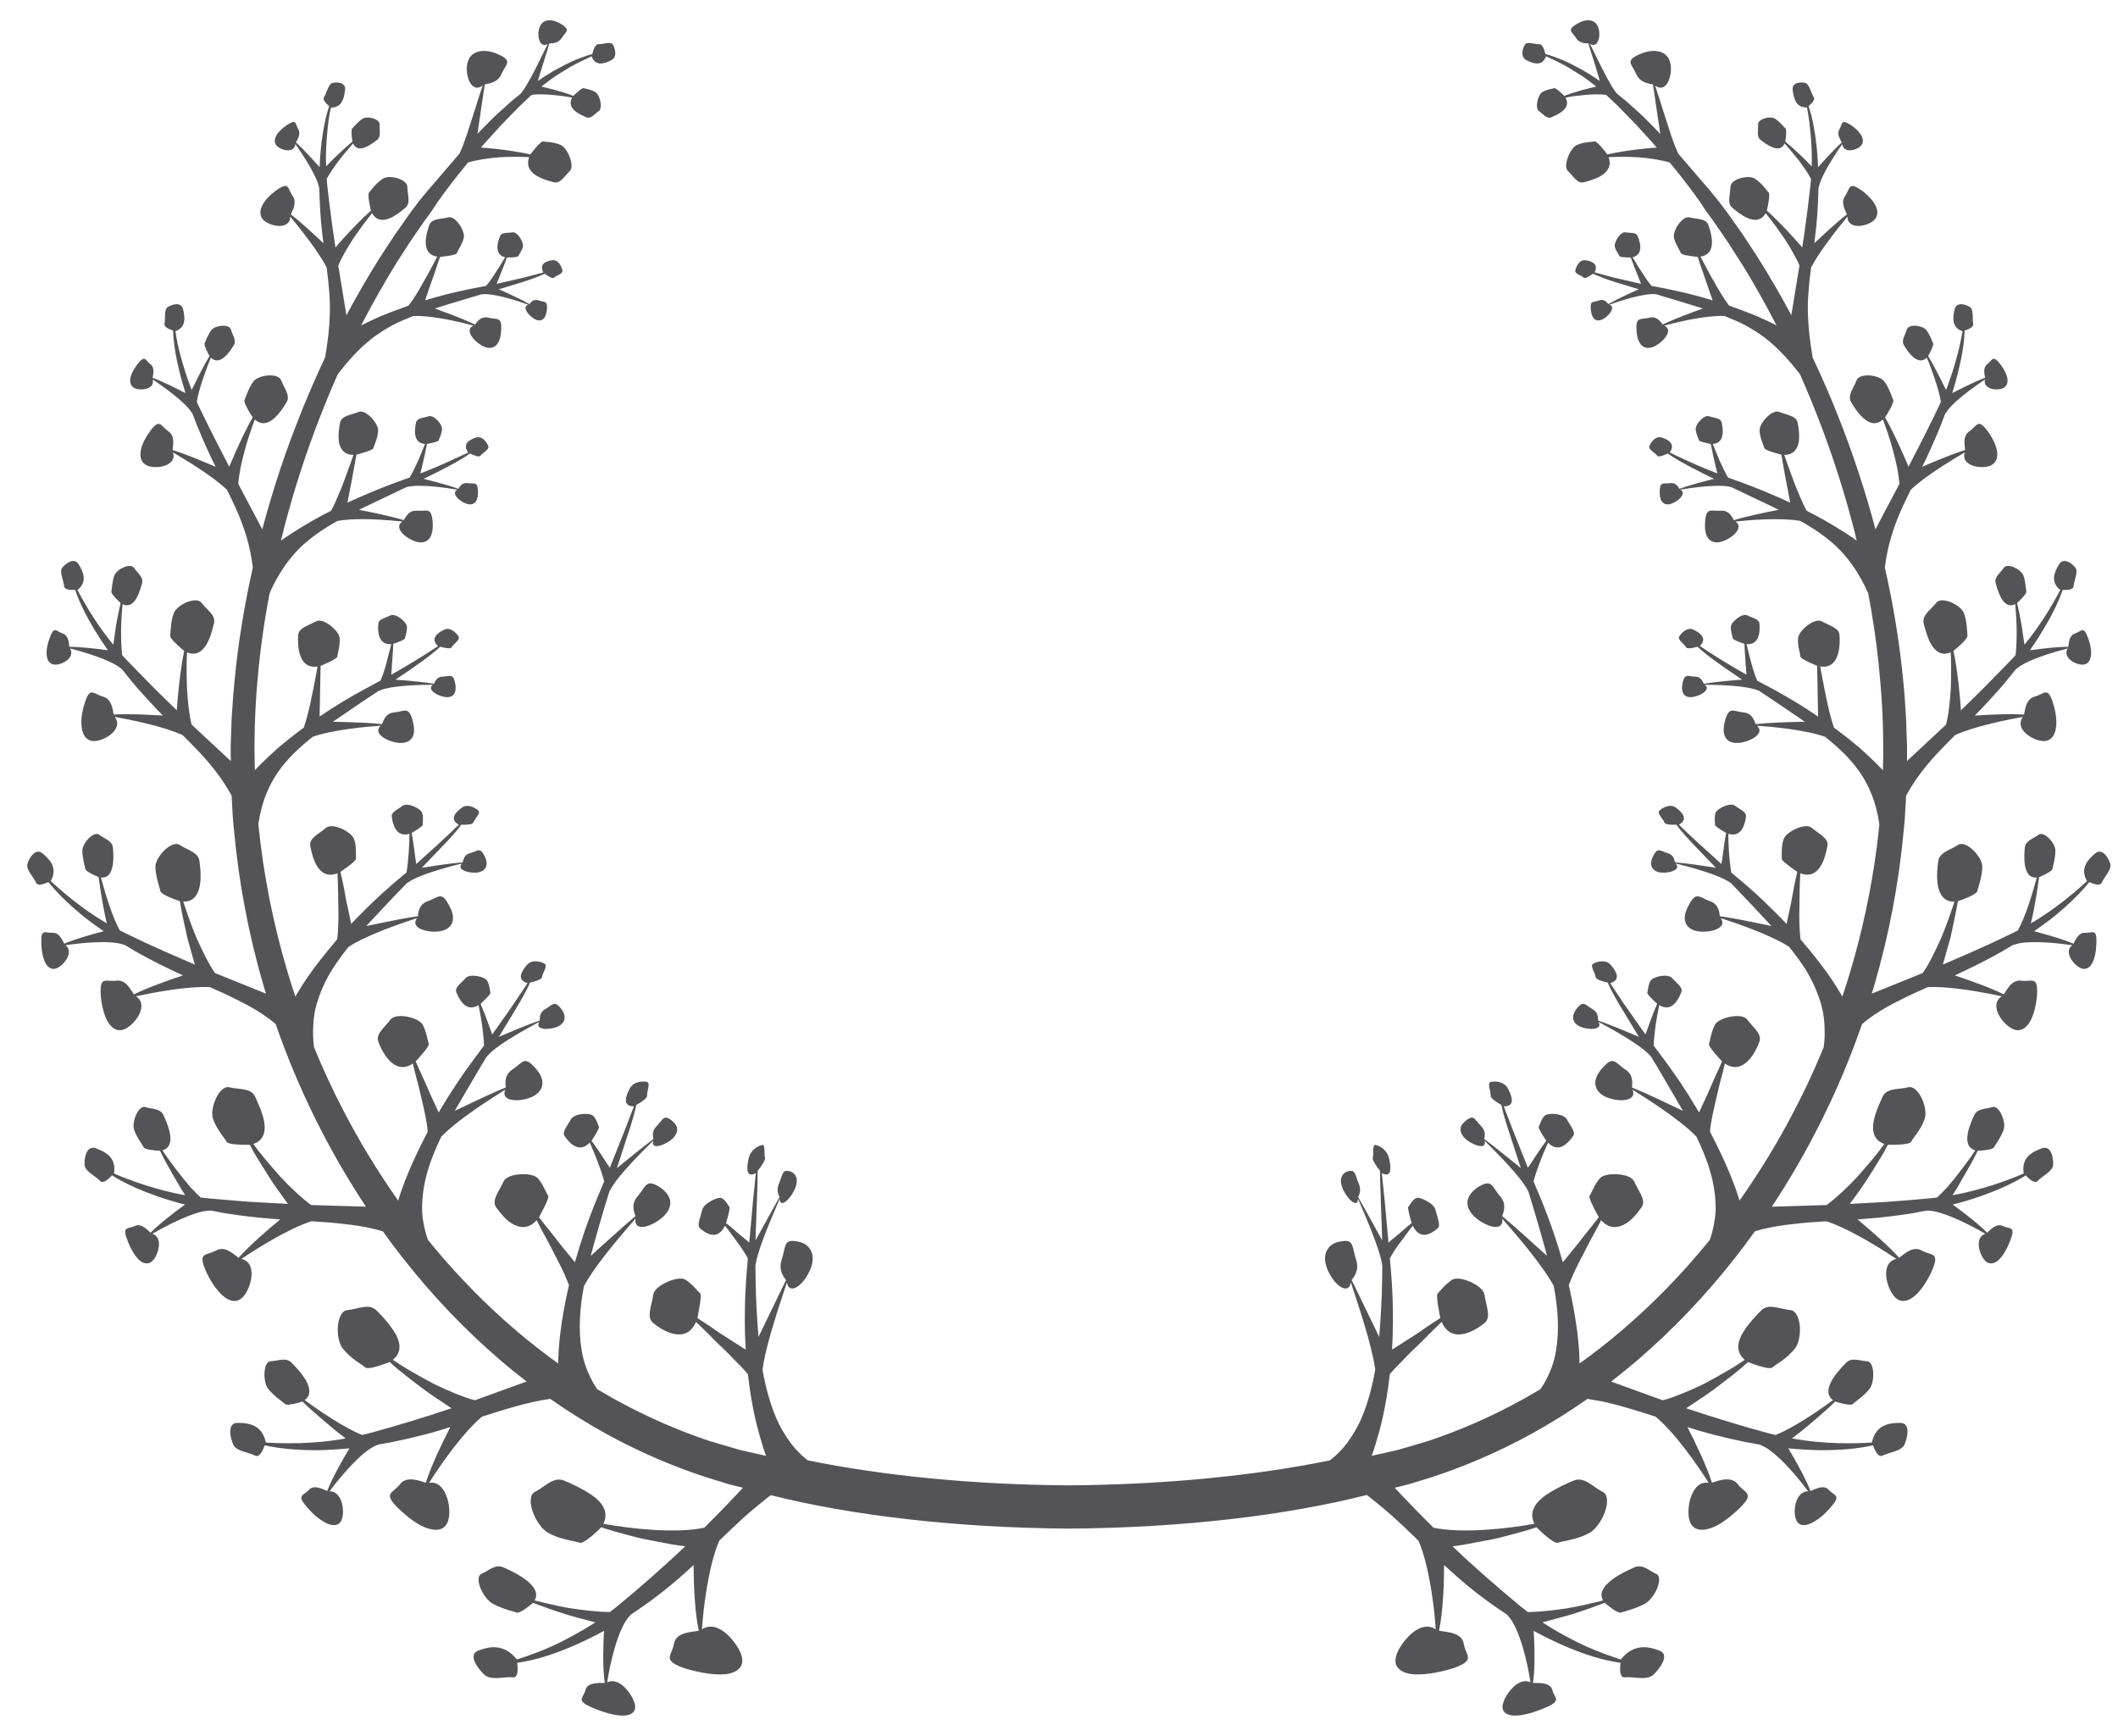 <?xml version="1.0" encoding="UTF-8"?>
<svg width="61px" height="50px" viewBox="0 0 61 50" version="1.1" xmlns="http://www.w3.org/2000/svg" xmlns:xlink="http://www.w3.org/1999/xlink">
    <title>36</title>
    <g id="页面-1" stroke="none" stroke-width="1" fill="none" fill-rule="evenodd">
        <g id="花环" transform="translate(-479, -404)" fill="#545458">
            <path d="M525.017,404.756 C525.116,404.96 525.056,405.409 524.793,405.267 L525.153,405.996 C525.199,406.088 525.247,406.178 525.294,406.263 L525.365,406.387 C525.432,406.509 525.499,406.612 525.562,406.685 L525.586,406.711 L525.836,406.912 L526.092,407.143 C526.179,407.223 526.272,407.304 526.363,407.393 L526.641,407.674 C526.7,407.734 526.758,407.795 526.818,407.858 L526.606,406.433 L526.503,406.411 C526.379,406.383 526.208,406.325 526.128,406.14 C526.008,405.849 525.783,405.761 526.208,405.568 C526.421,405.473 526.617,405.445 526.774,405.482 C526.852,405.499 526.919,405.533 526.976,405.583 C527.029,405.632 527.07,405.699 527.095,405.779 C527.198,406.094 527.019,406.724 526.668,406.464 L526.805,406.883 L526.912,407.228 L527.147,407.95 C527.207,408.125 527.271,408.288 527.334,408.424 L528.258,409.499 L528.515,409.815 L528.741,410.115 L529.18,410.736 L529.526,411.26 C529.567,411.325 529.61,411.391 529.653,411.459 C529.936,411.91 530.257,412.451 530.592,413.076 L530.826,411.647 C530.727,411.409 530.559,411.127 530.382,410.853 L530.16,410.541 C530.051,410.391 529.946,410.252 529.852,410.139 C529.594,410.599 529.042,410.108 528.893,409.983 C528.732,409.854 528.834,409.607 528.838,409.382 C528.84,409.155 529.353,409.025 529.544,409.147 C529.639,409.209 529.723,409.292 529.791,409.366 L529.911,409.512 C529.921,409.524 529.93,409.533 529.938,409.541 C529.992,409.593 529.908,409.98 529.886,410.066 C530.263,410.4 530.746,410.934 530.906,411.126 L530.974,410.675 C531.03,410.279 531.087,409.834 531.143,409.328 L531.159,409.148 C531.066,408.982 530.936,408.79 530.799,408.609 C530.657,408.429 530.512,408.259 530.399,408.131 C530.322,408.3 530.178,408.297 530.041,408.238 C529.903,408.182 529.765,408.075 529.706,408.029 C529.585,407.933 529.644,407.753 529.634,407.589 C529.623,407.425 529.981,407.33 530.121,407.417 C530.261,407.505 530.375,407.656 530.422,407.697 C530.467,407.733 530.429,408.015 530.419,408.077 C530.684,408.299 531.034,408.635 531.177,408.792 C531.188,408.523 531.178,408.267 531.161,408.032 L531.141,407.804 C531.132,407.707 531.122,407.614 531.112,407.528 L531.095,407.403 C531.078,407.284 531.058,407.179 531.042,407.094 C530.719,407.104 530.66,406.822 530.631,406.596 C530.597,406.372 530.859,406.358 530.988,406.387 C531.113,406.418 531.162,406.688 531.236,406.797 C531.288,406.875 531.163,406.996 531.086,407.058 C531.124,407.164 531.17,407.313 531.212,407.515 L531.242,407.677 C531.294,407.964 531.346,408.335 531.362,408.815 L531.621,408.529 C531.761,408.378 531.922,408.212 532.047,408.102 L532.002,408.023 C531.96,407.941 531.917,407.827 531.975,407.728 C532.071,407.568 532.01,407.409 532.313,407.605 C532.604,407.805 532.724,408.031 532.609,408.183 C532.496,408.33 532.091,408.434 532.059,408.148 L531.906,408.374 C531.732,408.638 531.511,408.998 531.416,409.267 L531.372,409.425 C531.364,409.742 531.352,410.089 531.315,410.474 L531.255,411.004 L531.713,410.58 C531.881,410.429 532.053,410.28 532.194,410.174 L532.149,410.078 C532.096,409.961 532.038,409.79 532.137,409.649 C532.292,409.428 532.224,409.202 532.632,409.496 C533.03,409.796 533.173,410.122 532.989,410.326 C532.808,410.523 532.216,410.639 532.206,410.239 L531.999,410.496 C531.723,410.843 531.354,411.33 531.16,411.705 C531.127,411.953 531.103,412.18 531.086,412.407 C531.068,412.635 531.06,412.859 531.072,413.096 C531.083,413.449 531.127,413.832 531.205,414.296 C531.49,414.893 531.774,415.547 532.045,416.254 C532.398,417.168 532.73,418.171 533.016,419.245 L533.255,418.784 L533.706,417.935 C533.695,417.798 533.673,417.644 533.643,417.482 C533.61,417.321 533.567,417.151 533.523,416.985 C533.437,416.648 533.318,416.325 533.231,416.081 C533.019,416.266 532.82,416.182 532.657,416.033 C532.493,415.884 532.366,415.67 532.313,415.578 C532.2,415.387 532.388,415.179 532.469,414.956 C532.548,414.731 533.118,414.789 533.268,414.982 C533.414,415.174 533.484,415.436 533.526,415.516 C533.564,415.588 533.345,415.942 533.291,416.019 C533.56,416.49 533.864,417.194 533.967,417.441 L534.426,416.545 C534.509,416.379 534.596,416.206 534.685,416.024 L534.9,415.573 C534.868,415.376 534.8,415.141 534.723,414.913 L534.607,414.584 C534.568,414.479 534.53,414.383 534.493,414.3 C534.218,414.573 533.916,414.074 533.834,413.942 C533.75,413.803 533.871,413.649 533.919,413.487 C533.968,413.323 534.366,413.365 534.477,413.503 C534.587,413.64 534.644,413.829 534.676,413.887 C534.704,413.938 534.564,414.198 534.532,414.255 C534.652,414.45 534.784,414.703 534.891,414.915 L535.048,415.231 C535.183,414.886 535.285,414.552 535.364,414.258 C535.445,413.965 535.491,413.715 535.525,413.536 L535.515,413.538 C535.196,413.424 535.244,413.131 535.294,412.905 C535.35,412.682 535.618,412.766 535.734,412.842 C535.855,412.917 535.796,413.194 535.83,413.324 C535.855,413.42 535.681,413.489 535.582,413.519 L535.575,413.672 C535.553,413.991 535.474,414.518 535.226,415.321 L535.589,415.138 C535.785,415.043 536.007,414.94 536.172,414.88 L536.156,414.787 C536.141,414.693 536.135,414.567 536.23,414.493 C536.388,414.373 536.386,414.199 536.618,414.5 C536.849,414.802 536.882,415.063 536.712,415.167 C536.546,415.268 536.098,415.219 536.168,414.929 L535.932,415.092 C535.66,415.285 535.306,415.556 535.117,415.786 L535.019,415.924 C534.881,416.309 534.691,416.743 534.47,417.221 L534.358,417.444 L534.75,417.278 C535.037,417.159 535.358,417.032 535.597,416.961 L535.578,416.777 C535.572,416.653 535.591,416.508 535.718,416.421 C535.953,416.262 535.963,416.016 536.272,416.454 C536.579,416.894 536.605,417.267 536.349,417.399 C536.098,417.528 535.458,417.429 535.587,417.029 L535.288,417.207 C534.888,417.451 534.344,417.804 534.028,418.11 L533.807,418.57 C533.773,418.645 533.739,418.72 533.708,418.795 C533.612,419.021 533.532,419.246 533.459,419.491 C533.383,419.751 533.326,420.03 533.285,420.345 C533.522,421.388 533.709,422.49 533.817,423.636 C533.855,423.984 533.873,424.337 533.896,424.691 L533.924,425.497 L533.924,425.766 L533.922,425.918 L535.048,424.868 C535.124,424.579 535.161,424.202 535.185,423.822 C535.196,423.447 535.2,423.069 535.181,422.787 C534.632,423.016 534.466,422.173 534.403,421.95 C534.345,421.716 534.61,421.564 534.762,421.363 C534.913,421.158 535.48,421.416 535.567,421.668 C535.657,421.918 535.651,422.211 535.665,422.309 C535.679,422.398 535.338,422.685 535.262,422.745 C535.386,423.325 535.46,424.164 535.477,424.458 L536.143,423.803 L536.912,423.016 L537.049,422.868 C537.076,422.651 537.084,422.383 537.081,422.117 C537.078,421.853 537.056,421.598 537.04,421.399 C536.853,421.491 536.726,421.379 536.639,421.226 C536.551,421.073 536.498,420.876 536.476,420.794 C536.43,420.62 536.607,420.505 536.709,420.354 C536.811,420.202 537.203,420.389 537.274,420.571 C537.343,420.753 537.345,420.966 537.36,421.037 C537.374,421.103 537.145,421.319 537.094,421.366 C537.14,421.564 537.188,421.802 537.226,422.02 L537.306,422.567 C537.811,421.95 538.159,421.332 538.34,420.986 L538.331,420.985 C538.039,420.75 538.173,420.465 538.303,420.252 C538.432,420.04 538.676,420.227 538.773,420.348 C538.868,420.469 538.728,420.733 538.721,420.883 C538.716,420.989 538.516,420.994 538.406,420.989 L538.353,421.133 C538.228,421.454 537.984,421.975 537.464,422.727 L537.827,422.681 C538.073,422.653 538.364,422.626 538.57,422.627 L538.582,422.524 C538.597,422.42 538.634,422.287 538.757,422.246 C538.956,422.182 539.008,422 539.148,422.401 C539.29,422.805 539.232,423.098 539.026,423.137 C538.821,423.176 538.386,422.952 538.55,422.676 L538.258,422.755 C537.919,422.853 537.469,423.002 537.2,423.17 L537.081,423.255 C537.069,423.264 537.063,423.269 537.054,423.278 L536.764,423.636 C536.713,423.698 536.66,423.76 536.605,423.824 C536.494,423.95 536.376,424.08 536.252,424.214 L536.06,424.418 C536.001,424.479 535.938,424.542 535.876,424.607 L536.327,424.583 C536.659,424.569 537.027,424.561 537.293,424.579 L537.328,424.407 C537.362,424.268 537.43,424.107 537.597,424.063 C537.891,423.987 537.985,423.734 538.149,424.315 C538.233,424.604 538.242,424.854 538.199,425.035 C538.155,425.215 538.053,425.323 537.901,425.341 C537.602,425.371 536.993,425.015 537.261,424.646 C536.812,424.727 535.86,424.917 535.31,425.169 C534.826,425.65 534.399,426.089 534.044,426.661 L533.897,426.913 L533.881,427.222 C533.868,427.466 533.853,427.71 533.825,427.954 C533.688,429.423 533.408,430.903 532.99,432.345 L532.909,432.616 L534.377,432.023 C534.56,431.762 534.736,431.393 534.905,431.02 C535.063,430.646 535.193,430.258 535.291,429.966 C534.667,429.984 534.789,429.057 534.822,428.805 C534.851,428.544 535.161,428.486 535.389,428.335 C535.616,428.181 536.091,428.666 536.092,428.965 C536.088,429.259 535.967,429.558 535.948,429.665 C535.931,429.761 535.49,429.922 535.389,429.954 C535.333,430.274 535.254,430.655 535.177,430.995 L534.956,431.779 L535.725,431.446 C536.093,431.284 536.495,431.101 536.926,430.891 L537.116,430.796 C537.349,430.376 537.545,429.696 537.662,429.271 C537.439,429.291 537.361,429.125 537.322,428.928 C537.286,428.732 537.307,428.508 537.316,428.412 C537.334,428.212 537.552,428.161 537.71,428.041 C537.867,427.922 538.193,428.275 538.196,428.496 C538.199,428.715 538.122,428.942 538.113,429.023 C538.104,429.096 537.799,429.232 537.728,429.26 L537.676,429.62 C537.617,429.995 537.544,430.392 537.49,430.592 C537.862,430.378 538.183,430.144 538.459,429.93 L538.762,429.681 C538.901,429.563 539.019,429.457 539.111,429.371 L539.102,429.366 C538.898,428.999 539.136,428.752 539.342,428.579 C539.548,428.406 539.725,428.706 539.777,428.876 C539.828,429.044 539.593,429.267 539.531,429.42 C539.483,429.53 539.284,429.454 539.174,429.403 L539.047,429.555 C538.947,429.669 538.817,429.806 538.649,429.967 C538.522,430.086 538.373,430.219 538.199,430.362 C538.024,430.506 537.814,430.658 537.582,430.82 L537.815,430.882 C538.092,430.958 538.474,431.072 538.719,431.178 L538.763,431.091 C538.818,430.988 538.907,430.853 539.052,430.864 C539.273,430.879 539.397,430.712 539.377,431.187 C539.357,431.666 539.207,431.944 538.98,431.898 C538.767,431.852 538.411,431.435 538.68,431.221 C538.338,431.171 537.594,431.084 537.155,431.166 L537.007,431.206 C536.993,431.21 536.982,431.214 536.97,431.218 C536.572,431.464 536.092,431.717 535.552,431.973 L535.298,432.09 C535.695,432.223 536.331,432.446 536.712,432.638 L536.814,432.479 C536.9,432.354 537.026,432.218 537.209,432.242 C537.527,432.287 537.716,432.068 537.662,432.726 C537.589,433.382 537.338,433.748 537.023,433.655 C536.715,433.562 536.248,432.953 536.653,432.692 L536.311,432.622 C535.787,432.521 535.034,432.401 534.52,432.429 C534.248,432.55 533.983,432.668 533.729,432.799 C533.469,432.927 533.218,433.064 532.982,433.225 L532.807,433.35 L532.628,433.492 C531.98,435.369 531.089,437.152 530.03,438.753 L531.608,438.704 C531.879,438.503 532.204,438.203 532.503,437.88 C532.648,437.716 532.791,437.548 532.923,437.392 L533.112,437.159 L533.272,436.945 C532.63,436.726 533.116,435.837 533.219,435.584 C533.341,435.326 533.678,435.383 533.963,435.313 C534.246,435.241 534.539,435.911 534.433,436.218 C534.334,436.522 534.096,436.78 534.038,436.884 C533.985,436.976 533.482,436.972 533.371,436.969 L533.242,437.211 L533.091,437.459 L532.936,437.71 L532.781,437.953 C532.578,438.27 532.373,438.535 532.275,438.672 L533.326,438.614 C533.711,438.589 534.115,438.552 534.563,438.513 L534.788,438.488 C534.883,438.4 534.983,438.298 535.087,438.186 C535.186,438.072 535.284,437.949 535.381,437.827 L535.605,437.532 C535.713,437.387 535.812,437.249 535.89,437.129 C535.439,437.002 535.772,436.306 535.86,436.116 C535.953,435.918 536.183,435.946 536.38,435.883 C536.576,435.819 536.787,436.314 536.705,436.539 C536.625,436.765 536.466,436.968 536.425,437.046 C536.388,437.116 536.036,437.139 535.96,437.143 C535.89,437.291 535.801,437.453 535.71,437.614 L535.352,438.234 C535.308,438.308 535.268,438.371 535.234,438.421 C535.681,438.343 536.083,438.228 536.439,438.115 L536.771,438 C536.979,437.924 537.156,437.853 537.29,437.793 L537.283,437.784 C537.211,437.326 537.542,437.167 537.81,437.07 C538.079,436.975 538.142,437.352 538.132,437.547 C538.121,437.74 537.804,437.874 537.689,438.009 C537.604,438.107 537.433,437.947 537.343,437.85 C537.19,437.95 536.954,438.079 536.614,438.228 C536.272,438.374 535.833,438.542 535.24,438.69 L535.579,438.944 C535.804,439.118 536.065,439.33 536.232,439.501 L536.308,439.43 C536.402,439.345 536.542,439.24 536.681,439.306 C536.891,439.411 537.077,439.289 536.879,439.772 C536.78,440.015 536.666,440.194 536.553,440.294 C536.437,440.393 536.319,440.414 536.219,440.346 C536.119,440.279 536.029,440.107 535.999,439.933 C535.969,439.76 536.006,439.59 536.179,439.531 L535.94,439.397 C535.524,439.173 534.891,438.869 534.526,438.864 L534.485,438.864 L534.108,438.936 L533.905,438.967 L533.696,438.997 C533.508,439.023 533.312,439.047 533.108,439.067 L532.498,439.119 C532.844,439.404 533.392,439.879 533.696,440.224 L533.839,440.115 C533.974,440.015 534.158,439.909 534.34,440.011 C534.637,440.179 534.907,440.028 534.601,440.685 C534.276,441.332 533.892,441.613 533.615,441.393 C533.482,441.286 533.356,441.027 533.328,440.784 C533.3,440.541 533.366,440.314 533.617,440.256 L533.337,440.073 C532.858,439.766 532.135,439.342 531.6,439.172 C531.284,439.19 530.969,439.213 530.664,439.249 C530.357,439.283 530.048,439.328 529.754,439.402 L529.543,439.46 C529.366,439.709 529.184,439.952 528.998,440.19 C528.124,441.309 527.166,442.308 526.171,443.163 C525.917,443.381 525.66,443.589 525.402,443.788 L526.656,444.243 C526.731,444.27 526.808,444.297 526.887,444.326 C527.07,444.285 527.261,444.208 527.471,444.125 C527.678,444.039 527.902,443.943 528.114,443.834 C528.324,443.721 528.534,443.605 528.728,443.491 L528.873,443.407 L529.009,443.322 C529.096,443.266 529.176,443.212 529.252,443.162 C528.975,442.931 529.043,442.631 529.206,442.364 C529.372,442.099 529.613,441.847 529.722,441.742 C529.942,441.521 530.263,441.705 530.567,441.73 C530.721,441.744 530.815,441.951 530.836,442.191 C530.855,442.428 530.807,442.7 530.695,442.837 C530.584,442.974 530.449,443.094 530.324,443.185 L530.079,443.354 C530.065,443.365 530.052,443.374 530.042,443.383 C529.953,443.459 529.452,443.269 529.343,443.225 C529.066,443.49 528.687,443.765 528.36,444.015 L528.083,444.211 C527.862,444.362 527.672,444.482 527.562,444.557 L528.148,444.748 C528.561,444.88 529.018,445.021 529.519,445.162 L529.903,445.268 C529.982,445.29 530.061,445.309 530.138,445.326 C530.668,445.113 531.363,444.637 531.791,444.323 C531.394,444.024 532.001,443.421 532.163,443.254 C532.326,443.076 532.548,443.193 532.769,443.202 C532.989,443.203 533.009,443.798 532.837,444.007 C532.67,444.215 532.429,444.368 532.358,444.436 C532.292,444.496 531.933,444.388 531.856,444.363 C531.662,444.557 531.411,444.769 531.186,444.964 L530.864,445.231 L530.61,445.425 C531.088,445.514 531.54,445.55 531.937,445.561 C532.333,445.573 532.675,445.56 532.916,445.543 L532.914,445.531 C533.03,445.024 533.42,444.978 533.725,444.978 C534.031,444.974 533.942,445.399 533.851,445.6 C533.76,445.802 533.398,445.825 533.222,445.919 C533.095,445.99 532.992,445.758 532.943,445.624 L532.753,445.663 C532.575,445.695 532.348,445.727 532.063,445.746 C531.863,445.759 531.638,445.767 531.38,445.764 C531.119,445.758 530.826,445.742 530.503,445.711 L530.645,445.951 C530.812,446.24 531.032,446.646 531.143,446.94 L531.294,446.876 C531.417,446.829 531.572,446.796 531.668,446.904 C531.834,447.095 532.071,447.035 531.667,447.473 C531.468,447.695 531.264,447.831 531.106,447.892 C530.946,447.95 530.822,447.926 530.753,447.816 C530.616,447.596 530.689,446.942 531.078,446.949 L530.916,446.739 C530.634,446.383 530.191,445.88 529.837,445.678 L529.683,445.604 C529.152,445.515 528.555,445.384 527.904,445.193 L527.598,445.098 C527.82,445.523 528.154,446.222 528.305,446.7 L528.493,446.643 C528.673,446.594 528.908,446.563 529.043,446.738 C529.262,447.028 529.605,446.982 528.994,447.534 C528.69,447.809 528.411,447.984 528.177,448.036 C527.948,448.092 527.776,448.037 527.69,447.87 C527.607,447.704 527.608,447.391 527.692,447.135 C527.78,446.879 527.935,446.663 528.211,446.704 C527.917,446.234 527.244,445.265 526.682,444.798 C526.174,444.637 525.649,444.467 525.134,444.358 L524.721,444.287 C524.19,444.659 523.657,444.99 523.129,445.282 C522.119,445.84 521.132,446.248 520.235,446.542 L519.578,446.744 C519.439,446.782 519.303,446.814 519.169,446.846 L519.43,447.124 C519.666,447.373 519.948,447.664 520.285,447.996 C521.078,448.169 522.39,448.031 523.191,447.884 C523.023,447.538 523.23,447.264 523.513,447.063 C523.802,446.866 524.155,446.708 524.309,446.645 C524.627,446.507 524.868,446.819 525.161,446.966 C525.31,447.038 525.315,447.289 525.225,447.536 C525.136,447.786 524.959,448.045 524.786,448.142 C524.698,448.19 524.608,448.23 524.517,448.264 C524.423,448.295 524.333,448.32 524.25,448.34 L523.922,448.414 C523.902,448.419 523.886,448.424 523.872,448.429 C523.747,448.47 523.338,448.074 523.252,447.984 C523.117,448.032 522.969,448.075 522.816,448.118 L522.585,448.181 C522.353,448.243 522.12,448.309 521.892,448.349 L521.141,448.489 C521.017,448.51 520.913,448.525 520.834,448.531 C521.1,448.789 521.392,449.055 521.716,449.342 C522.042,449.63 522.401,449.938 522.799,450.266 L523.004,450.426 C523.319,450.423 523.715,450.38 524.109,450.322 C524.497,450.258 524.877,450.165 525.169,450.092 C525.04,449.858 525.215,449.659 525.434,449.488 C525.656,449.322 525.942,449.197 526.063,449.142 C526.316,449.031 526.485,449.236 526.702,449.327 C526.811,449.373 526.802,449.55 526.731,449.735 C526.657,449.917 526.515,450.107 526.381,450.183 C526.111,450.334 525.794,450.399 525.69,450.44 C525.594,450.477 525.282,450.218 525.215,450.159 C524.921,450.273 524.569,450.399 524.242,450.5 L523.525,450.696 C523.488,450.706 523.454,450.714 523.424,450.722 C523.854,451.004 524.295,451.238 524.693,451.42 C525.086,451.593 525.433,451.714 525.685,451.793 L525.689,451.78 C525.881,451.546 526.084,451.46 526.272,451.442 C526.462,451.424 526.643,451.479 526.797,451.538 C527.107,451.652 526.803,452.061 526.61,452.239 C526.411,452.407 526.024,452.276 525.797,452.306 C525.636,452.327 525.652,452.046 525.672,451.888 L525.461,451.852 C525.266,451.816 525.022,451.758 524.724,451.658 C524.303,451.516 523.782,451.3 523.17,450.968 L523.185,451.229 C523.2,451.59 523.205,452.114 523.152,452.467 L523.34,452.47 C523.492,452.479 523.668,452.515 523.706,452.666 C523.768,452.927 524.042,452.973 523.386,453.23 C523.056,453.357 522.785,453.419 522.59,453.406 C522.394,453.393 522.282,453.312 522.273,453.173 C522.265,453.033 522.378,452.817 522.53,452.643 C522.683,452.471 522.884,452.359 523.079,452.45 C523.011,451.975 522.781,450.902 522.43,450.532 L522.399,450.497 C522.157,450.338 521.905,450.163 521.648,449.968 C521.391,449.775 521.118,449.545 520.845,449.303 L520.591,449.071 C520.591,449.586 520.56,450.433 520.444,450.964 L520.639,450.993 C520.848,451.024 521.113,451.088 521.155,451.331 C521.186,451.525 521.29,451.646 521.276,451.756 C521.269,451.81 521.231,451.862 521.139,451.919 C521.047,451.972 520.902,452.04 520.67,452.096 C520.212,452.217 519.834,452.25 519.576,452.201 C519.316,452.142 519.179,452.005 519.19,451.804 C519.198,451.603 519.378,451.313 519.599,451.094 C519.823,450.879 520.099,450.757 520.35,450.924 C520.316,450.33 520.164,449.083 519.852,448.369 C519.59,448.115 519.323,447.86 519.053,447.62 L518.85,447.445 L518.645,447.277 C518.552,447.2 518.459,447.125 518.365,447.054 C516.048,447.643 513.057,448 509.784,448.023 C506.511,448 503.521,447.643 501.205,447.061 L501.132,447.109 L500.924,447.277 C500.787,447.385 500.651,447.502 500.515,447.62 C500.245,447.86 499.978,448.115 499.717,448.369 C499.404,449.083 499.253,450.33 499.218,450.924 C499.47,450.757 499.744,450.879 499.97,451.094 C500.191,451.313 500.371,451.603 500.379,451.804 C500.388,452.005 500.252,452.142 499.991,452.201 C499.735,452.25 499.356,452.217 498.897,452.096 C498.665,452.04 498.52,451.972 498.428,451.919 C498.336,451.862 498.299,451.81 498.292,451.756 C498.277,451.646 498.382,451.525 498.413,451.331 C498.471,450.996 498.951,451.002 499.125,450.964 C499.009,450.433 498.976,449.586 498.976,449.071 L498.724,449.303 C498.45,449.545 498.177,449.775 497.919,449.968 C497.663,450.163 497.412,450.338 497.171,450.497 L497.139,450.532 C496.786,450.902 496.556,451.975 496.488,452.45 C496.685,452.359 496.885,452.471 497.038,452.643 C497.189,452.817 497.302,453.033 497.294,453.173 C497.287,453.312 497.173,453.393 496.98,453.406 C496.784,453.419 496.512,453.357 496.183,453.23 C495.527,452.973 495.801,452.927 495.863,452.666 C495.92,452.439 496.287,452.471 496.417,452.467 C496.35,452.013 496.376,451.276 496.397,450.968 C495.786,451.3 495.265,451.516 494.845,451.658 C494.427,451.798 494.117,451.855 493.896,451.888 L493.907,452.007 C493.914,452.156 493.897,452.323 493.771,452.306 C493.546,452.276 493.158,452.407 492.959,452.239 C492.765,452.061 492.462,451.652 492.771,451.538 C492.925,451.479 493.107,451.424 493.295,451.442 C493.485,451.46 493.686,451.546 493.879,451.78 L493.883,451.793 L494.165,451.7 C494.372,451.627 494.614,451.535 494.876,451.42 C495.274,451.238 495.714,451.004 496.145,450.722 L495.645,450.59 C495.544,450.562 495.437,450.532 495.326,450.5 C494.999,450.399 494.648,450.273 494.352,450.159 L494.263,450.233 C494.143,450.329 493.949,450.468 493.878,450.44 L493.764,450.404 C493.618,450.361 493.39,450.297 493.188,450.183 C493.052,450.107 492.91,449.917 492.837,449.735 C492.765,449.55 492.756,449.373 492.865,449.327 C493.084,449.236 493.251,449.031 493.506,449.142 L493.644,449.206 C493.784,449.272 493.975,449.369 494.133,449.488 C494.353,449.659 494.526,449.858 494.398,450.092 L494.787,450.186 C494.996,450.235 495.226,450.284 495.46,450.322 C495.854,450.38 496.249,450.423 496.563,450.426 C496.632,450.376 496.701,450.322 496.768,450.266 C497.169,449.938 497.527,449.63 497.851,449.342 C498.176,449.055 498.467,448.789 498.735,448.531 C498.524,448.514 498.131,448.437 497.676,448.349 C497.524,448.322 497.37,448.284 497.215,448.243 L496.982,448.181 C496.752,448.118 496.52,448.055 496.316,447.984 L496.218,448.081 C496.062,448.228 495.793,448.461 495.696,448.429 L495.581,448.399 C495.51,448.383 495.42,448.365 495.318,448.34 C495.234,448.32 495.144,448.295 495.052,448.264 C494.961,448.23 494.869,448.19 494.783,448.142 C494.608,448.045 494.433,447.786 494.344,447.536 C494.254,447.289 494.26,447.038 494.405,446.966 C494.701,446.819 494.94,446.507 495.258,446.645 C495.414,446.708 495.766,446.866 496.054,447.063 C496.337,447.264 496.547,447.538 496.377,447.884 C497.179,448.031 498.489,448.169 499.284,447.996 C499.755,447.532 500.119,447.146 500.399,446.845 C500.265,446.814 500.128,446.782 499.99,446.744 L499.334,446.542 C498.436,446.248 497.45,445.84 496.439,445.282 C495.911,444.99 495.378,444.659 494.848,444.288 L494.82,444.29 C494.182,444.381 493.522,444.596 492.884,444.798 C492.323,445.265 491.652,446.234 491.358,446.704 C491.632,446.663 491.789,446.879 491.876,447.135 C491.962,447.391 491.963,447.704 491.877,447.87 C491.792,448.037 491.622,448.092 491.392,448.036 C491.157,447.984 490.878,447.809 490.574,447.534 C489.965,446.982 490.307,447.028 490.526,446.738 C490.718,446.488 491.115,446.659 491.265,446.7 C491.413,446.222 491.75,445.523 491.97,445.098 L491.666,445.193 C491.014,445.384 490.417,445.515 489.887,445.604 L489.846,445.622 C489.404,445.795 488.755,446.592 488.49,446.949 C488.877,446.942 488.952,447.596 488.817,447.816 C488.747,447.926 488.622,447.95 488.463,447.892 C488.303,447.831 488.102,447.695 487.903,447.473 C487.497,447.035 487.733,447.095 487.899,446.904 C488.044,446.742 488.319,446.898 488.424,446.94 C488.573,446.548 488.916,445.956 489.064,445.711 C488.743,445.742 488.449,445.758 488.188,445.764 C487.93,445.767 487.704,445.759 487.504,445.746 C487.106,445.719 486.82,445.668 486.624,445.624 C486.576,445.758 486.474,445.99 486.348,445.919 C486.171,445.825 485.807,445.802 485.717,445.6 C485.627,445.399 485.537,444.974 485.844,444.978 C486.15,444.978 486.539,445.024 486.655,445.531 L486.652,445.543 L486.925,445.558 C487.127,445.566 487.367,445.569 487.631,445.561 C488.029,445.55 488.479,445.514 488.958,445.425 L488.703,445.231 L488.383,444.964 C488.156,444.769 487.907,444.557 487.711,444.363 L487.589,444.399 C487.452,444.436 487.256,444.479 487.212,444.436 L486.968,444.242 C486.889,444.175 486.804,444.096 486.731,444.007 C486.559,443.798 486.579,443.203 486.799,443.202 C487.02,443.193 487.242,443.076 487.406,443.254 L487.535,443.389 C487.76,443.636 488.1,444.08 487.777,444.323 C488.205,444.637 488.9,445.113 489.429,445.326 L489.547,445.299 L489.665,445.268 C490.579,445.022 491.363,444.769 492.005,444.557 L491.485,444.211 C491.397,444.15 491.304,444.085 491.208,444.015 L490.801,443.705 C490.595,443.546 490.392,443.384 490.225,443.225 L490.103,443.271 C489.914,443.34 489.595,443.442 489.526,443.383 L489.441,443.32 C489.387,443.284 489.318,443.239 489.243,443.185 C489.12,443.094 488.984,442.974 488.872,442.837 C488.762,442.7 488.712,442.428 488.732,442.191 C488.752,441.951 488.847,441.744 489,441.73 C489.305,441.705 489.626,441.521 489.846,441.742 L489.967,441.865 C490.086,441.992 490.244,442.174 490.362,442.364 C490.526,442.631 490.595,442.931 490.315,443.162 L490.559,443.322 C490.647,443.379 490.742,443.435 490.839,443.491 C491.035,443.605 491.244,443.721 491.456,443.834 C491.667,443.943 491.89,444.039 492.096,444.125 C492.307,444.208 492.498,444.285 492.681,444.326 L494.167,443.786 C493.909,443.589 493.652,443.381 493.399,443.163 C492.401,442.308 491.445,441.309 490.571,440.19 C490.385,439.952 490.203,439.709 490.025,439.46 L489.814,439.402 C489.519,439.328 489.211,439.283 488.903,439.249 C488.597,439.213 488.285,439.19 487.968,439.172 C487.314,439.38 486.38,439.966 485.951,440.256 C486.203,440.314 486.267,440.541 486.24,440.784 C486.211,441.027 486.087,441.286 485.953,441.393 C485.677,441.613 485.292,441.332 484.966,440.685 C484.66,440.028 484.932,440.179 485.228,440.011 C485.488,439.865 485.753,440.144 485.872,440.224 C486.175,439.879 486.723,439.404 487.07,439.119 L486.773,439.095 C486.561,439.078 486.357,439.058 486.161,439.034 L485.872,438.997 C485.73,438.977 485.593,438.956 485.46,438.936 L485.083,438.864 L485.041,438.864 C484.597,438.87 483.748,439.323 483.39,439.531 C483.564,439.59 483.599,439.76 483.569,439.933 C483.54,440.107 483.45,440.279 483.351,440.346 C483.249,440.414 483.133,440.393 483.017,440.294 C482.903,440.194 482.789,440.015 482.69,439.772 C482.492,439.289 482.676,439.411 482.889,439.306 C483.073,439.218 483.259,439.434 483.336,439.501 C483.604,439.228 484.112,438.848 484.328,438.69 C483.736,438.542 483.297,438.374 482.953,438.228 C482.615,438.079 482.379,437.95 482.226,437.85 L482.145,437.929 C482.055,438.01 481.943,438.082 481.88,438.009 C481.764,437.874 481.447,437.74 481.436,437.547 C481.424,437.352 481.489,436.975 481.757,437.07 L481.894,437.125 C482.124,437.228 482.344,437.402 482.284,437.784 L482.278,437.793 C482.479,437.883 482.777,437.998 483.13,438.115 C483.484,438.228 483.886,438.343 484.333,438.421 C484.266,438.321 484.174,438.167 484.071,437.989 L483.992,437.852 C483.86,437.62 483.713,437.365 483.609,437.143 L483.489,437.134 C483.356,437.122 483.169,437.096 483.142,437.046 C483.102,436.968 482.942,436.765 482.864,436.539 C482.782,436.314 482.993,435.819 483.187,435.883 C483.385,435.946 483.616,435.918 483.709,436.116 L483.782,436.282 C483.897,436.562 484.038,437.028 483.678,437.129 C483.809,437.328 483.994,437.579 484.188,437.827 C484.285,437.949 484.382,438.072 484.481,438.186 C484.585,438.298 484.686,438.4 484.78,438.488 L485.005,438.513 L485.95,438.593 C486.049,438.601 486.146,438.608 486.242,438.614 L487.293,438.672 L486.96,438.21 C486.904,438.13 486.845,438.044 486.787,437.953 L486.476,437.459 L486.325,437.211 L486.196,436.969 L486.053,436.97 C485.863,436.968 485.57,436.953 485.53,436.884 C485.473,436.78 485.235,436.522 485.134,436.218 C485.031,435.911 485.321,435.241 485.606,435.313 C485.89,435.383 486.228,435.326 486.349,435.584 L486.459,435.832 C486.614,436.199 486.796,436.775 486.296,436.945 L486.456,437.159 L486.645,437.392 C486.778,437.548 486.92,437.716 487.067,437.88 C487.364,438.203 487.691,438.503 487.959,438.704 L489.54,438.752 C488.479,437.152 487.588,435.369 486.94,433.492 L486.931,433.483 C486.82,433.391 486.704,433.305 486.586,433.225 C486.35,433.064 486.098,432.927 485.839,432.799 C485.586,432.668 485.32,432.55 485.048,432.429 C484.405,432.394 483.39,432.59 482.915,432.692 C483.322,432.953 482.852,433.562 482.545,433.655 C482.23,433.748 481.979,433.382 481.907,432.726 C481.853,432.068 482.04,432.287 482.358,432.242 C482.634,432.205 482.778,432.53 482.857,432.638 C483.237,432.446 483.873,432.223 484.272,432.09 L484.016,431.973 C483.475,431.717 482.995,431.464 482.598,431.218 L482.561,431.206 C482.167,431.062 481.271,431.164 480.888,431.221 C481.156,431.435 480.801,431.852 480.588,431.898 C480.361,431.944 480.212,431.666 480.19,431.187 C480.171,430.712 480.296,430.879 480.517,430.864 C480.709,430.849 480.804,431.094 480.851,431.178 C481.174,431.036 481.746,430.881 481.986,430.82 L481.656,430.584 C481.553,430.508 481.457,430.434 481.369,430.362 C481.195,430.219 481.047,430.086 480.92,429.967 C480.667,429.726 480.501,429.537 480.394,429.403 L480.284,429.448 C480.183,429.483 480.072,429.499 480.038,429.42 C479.976,429.267 479.74,429.044 479.791,428.876 C479.843,428.706 480.021,428.406 480.227,428.579 C480.417,428.738 480.631,428.959 480.507,429.277 L480.465,429.366 C480.465,429.366 480.46,429.369 480.457,429.371 L480.675,429.567 C480.799,429.676 480.945,429.8 481.11,429.93 C481.386,430.144 481.706,430.378 482.078,430.592 L482.019,430.334 C481.956,430.027 481.885,429.597 481.84,429.26 C481.771,429.232 481.463,429.096 481.457,429.023 L481.409,428.811 C481.389,428.717 481.371,428.606 481.372,428.496 C481.376,428.275 481.701,427.922 481.858,428.041 C482.016,428.161 482.234,428.212 482.252,428.412 L482.262,428.545 C482.268,428.654 482.269,428.798 482.245,428.928 C482.207,429.125 482.129,429.291 481.907,429.271 L482.024,429.686 C482.137,430.063 482.286,430.496 482.451,430.796 L482.643,430.891 C483.396,431.259 484.063,431.542 484.612,431.779 L484.43,431.137 C484.418,431.091 484.405,431.043 484.392,430.995 L484.277,430.467 C484.241,430.289 484.207,430.114 484.18,429.954 C484.077,429.922 483.637,429.761 483.62,429.665 C483.602,429.558 483.481,429.259 483.476,428.965 C483.476,428.666 483.954,428.181 484.18,428.335 C484.407,428.486 484.718,428.544 484.745,428.805 L484.767,428.993 C484.799,429.355 484.791,429.981 484.277,429.966 L484.41,430.355 C484.484,430.566 484.569,430.796 484.663,431.02 C484.833,431.393 485.009,431.762 485.192,432.023 L486.66,432.616 L486.578,432.345 C486.16,430.903 485.879,429.423 485.745,427.954 C485.703,427.608 485.689,427.261 485.671,426.915 C485.289,426.213 484.811,425.718 484.258,425.169 C483.709,424.917 482.755,424.727 482.307,424.646 C482.577,425.015 481.967,425.371 481.667,425.341 C481.514,425.323 481.414,425.215 481.37,425.035 C481.326,424.854 481.334,424.604 481.42,424.315 C481.583,423.734 481.676,423.987 481.971,424.063 C482.222,424.129 482.248,424.459 482.275,424.579 C482.674,424.551 483.302,424.584 483.693,424.607 L483.507,424.418 C483.312,424.212 483.131,424.014 482.963,423.824 C482.8,423.634 482.652,423.452 482.515,423.278 L482.487,423.255 C482.185,422.996 481.369,422.765 481.018,422.676 C481.181,422.952 480.747,423.176 480.542,423.137 C480.335,423.098 480.277,422.805 480.421,422.401 C480.558,422 480.614,422.182 480.812,422.246 C480.982,422.304 480.984,422.541 480.998,422.627 C481.328,422.625 481.876,422.695 482.106,422.727 C481.497,421.85 481.267,421.287 481.164,420.989 L481.053,420.989 C480.954,420.983 480.851,420.958 480.846,420.883 C480.84,420.733 480.699,420.469 480.794,420.348 C480.892,420.227 481.138,420.04 481.265,420.252 C481.395,420.465 481.528,420.75 481.239,420.985 L481.229,420.986 L481.357,421.224 C481.554,421.579 481.857,422.074 482.263,422.567 L482.341,422.02 C482.379,421.802 482.427,421.564 482.473,421.366 L482.343,421.238 C482.271,421.161 482.2,421.074 482.207,421.037 C482.225,420.966 482.226,420.753 482.295,420.571 C482.364,420.389 482.757,420.202 482.859,420.354 C482.962,420.505 483.138,420.62 483.092,420.794 L483.051,420.937 C483.023,421.026 482.983,421.134 482.93,421.226 C482.843,421.379 482.714,421.491 482.529,421.399 L482.503,421.734 C482.495,421.855 482.489,421.985 482.487,422.117 C482.485,422.383 482.493,422.651 482.518,422.868 L482.656,423.016 L483.244,423.62 C483.305,423.683 483.365,423.744 483.424,423.803 L484.092,424.458 L484.118,424.112 C484.152,423.726 484.216,423.167 484.305,422.745 L484.209,422.664 C484.082,422.554 483.892,422.376 483.903,422.309 L483.919,422.095 C483.929,421.968 483.949,421.811 484.001,421.668 C484.089,421.416 484.654,421.158 484.807,421.363 C484.957,421.564 485.223,421.716 485.164,421.95 L485.1,422.189 C485.003,422.511 484.808,422.962 484.386,422.787 C484.369,423.069 484.372,423.447 484.385,423.822 C484.409,424.202 484.445,424.579 484.519,424.868 L485.647,425.918 L485.643,425.497 L485.671,424.691 L485.72,423.985 C485.729,423.868 485.74,423.752 485.753,423.636 C485.859,422.491 486.046,421.39 486.282,420.347 C486.243,420.032 486.185,419.752 486.11,419.491 C486.037,419.246 485.954,419.021 485.86,418.795 C485.765,418.57 485.654,418.345 485.54,418.11 C485.133,417.716 484.351,417.245 483.981,417.029 C484.11,417.429 483.47,417.528 483.219,417.399 C482.963,417.267 482.989,416.894 483.297,416.454 C483.604,416.016 483.616,416.262 483.85,416.421 C484.053,416.56 483.978,416.849 483.971,416.961 C484.328,417.068 484.873,417.299 485.21,417.444 L485.1,417.221 C484.876,416.743 484.689,416.309 484.549,415.924 L484.531,415.897 C484.339,415.578 483.685,415.122 483.399,414.929 C483.47,415.219 483.024,415.268 482.857,415.167 C482.685,415.063 482.721,414.802 482.95,414.5 C483.183,414.199 483.179,414.373 483.336,414.493 C483.472,414.597 483.405,414.802 483.396,414.88 C483.685,414.985 484.148,415.221 484.342,415.321 C484.049,414.372 483.991,413.808 483.986,413.519 L483.889,413.484 C483.804,413.447 483.72,413.393 483.738,413.324 C483.772,413.194 483.713,412.917 483.833,412.842 C483.952,412.766 484.218,412.682 484.273,412.905 C484.324,413.131 484.371,413.424 484.053,413.538 C484.077,413.715 484.123,413.965 484.203,414.258 C484.283,414.552 484.386,414.886 484.521,415.231 L484.743,414.784 C484.835,414.604 484.939,414.411 485.035,414.255 L484.978,414.146 C484.929,414.048 484.873,413.921 484.893,413.887 C484.925,413.829 484.982,413.64 485.091,413.503 C485.203,413.365 485.602,413.323 485.649,413.487 C485.697,413.649 485.818,413.803 485.733,413.942 L485.653,414.066 C485.524,414.252 485.292,414.514 485.074,414.3 C485.002,414.465 484.922,414.687 484.845,414.913 C484.768,415.141 484.699,415.376 484.668,415.573 L484.747,415.745 C485.066,416.41 485.361,416.973 485.602,417.441 L485.806,416.969 C485.942,416.668 486.116,416.301 486.278,416.019 L486.213,415.918 C486.129,415.782 486.012,415.57 486.042,415.516 C486.084,415.436 486.156,415.174 486.301,414.982 C486.452,414.789 487.02,414.731 487.1,414.956 C487.181,415.179 487.368,415.387 487.257,415.578 L487.179,415.704 C487.113,415.805 487.021,415.934 486.911,416.033 C486.75,416.182 486.55,416.266 486.338,416.081 L486.222,416.407 C486.161,416.585 486.098,416.782 486.045,416.985 C486,417.151 485.959,417.321 485.925,417.482 C485.895,417.644 485.872,417.798 485.862,417.935 L486.445,419.037 C486.486,419.115 486.522,419.185 486.554,419.249 L486.442,419.677 C486.752,418.439 487.122,417.29 487.525,416.254 C487.796,415.547 488.08,414.893 488.363,414.295 C488.443,413.832 488.486,413.449 488.497,413.096 C488.508,412.859 488.5,412.635 488.482,412.407 C488.464,412.18 488.441,411.953 488.409,411.705 C488.159,411.223 487.622,410.555 487.362,410.239 C487.351,410.639 486.76,410.523 486.578,410.326 C486.394,410.122 486.539,409.796 486.936,409.496 C487.344,409.202 487.276,409.428 487.432,409.649 C487.563,409.838 487.417,410.078 487.375,410.174 C487.655,410.387 488.063,410.768 488.315,411.004 L488.286,410.769 C488.224,410.265 488.207,409.821 488.196,409.425 L488.189,409.393 C488.117,409.043 487.695,408.418 487.509,408.148 C487.478,408.434 487.072,408.33 486.959,408.183 C486.843,408.031 486.962,407.805 487.257,407.605 C487.558,407.409 487.498,407.568 487.594,407.728 C487.673,407.866 487.557,408.034 487.523,408.102 C487.739,408.293 488.068,408.66 488.205,408.815 C488.22,408.415 488.257,408.091 488.3,407.828 L488.326,407.677 C488.376,407.39 488.435,407.19 488.482,407.058 C488.406,406.996 488.279,406.875 488.333,406.797 C488.408,406.688 488.454,406.418 488.581,406.387 C488.709,406.358 488.97,406.372 488.938,406.596 L488.915,406.736 C488.874,406.923 488.785,407.103 488.534,407.098 C488.518,407.152 488.504,407.216 488.491,407.289 L488.473,407.403 C488.461,407.483 488.45,407.57 488.44,407.662 L488.426,407.804 C488.398,408.098 488.377,408.433 488.392,408.792 C488.535,408.635 488.885,408.299 489.15,408.077 L489.134,407.959 C489.123,407.854 489.116,407.721 489.146,407.697 L489.293,407.542 C489.339,407.497 489.39,407.452 489.447,407.417 C489.588,407.33 489.945,407.425 489.935,407.589 C489.925,407.753 489.982,407.933 489.861,408.029 L489.759,408.106 C489.693,408.152 489.61,408.204 489.527,408.238 C489.389,408.297 489.246,408.3 489.17,408.131 L488.981,408.351 C488.913,408.432 488.841,408.519 488.771,408.609 C488.631,408.79 488.504,408.982 488.41,409.148 L488.424,409.328 L488.492,409.907 C488.549,410.366 488.605,410.768 488.661,411.126 L488.881,410.875 C489.102,410.631 489.418,410.299 489.683,410.066 L489.658,409.955 C489.627,409.808 489.59,409.58 489.631,409.541 L489.777,409.366 C489.845,409.292 489.929,409.209 490.025,409.147 C490.215,409.025 490.729,409.155 490.732,409.382 C490.734,409.607 490.837,409.854 490.675,409.983 L490.554,410.083 C490.33,410.259 489.927,410.513 489.716,410.139 C489.561,410.327 489.372,410.587 489.186,410.853 C489.009,411.127 488.841,411.409 488.743,411.647 L488.977,413.08 C489.312,412.452 489.632,411.911 489.915,411.459 C490.088,411.186 490.252,410.946 490.389,410.736 L490.826,410.115 L491.073,409.787 L491.31,409.499 L491.676,409.074 L492.135,408.538 C492.166,408.502 492.199,408.464 492.234,408.424 C492.299,408.288 492.361,408.125 492.42,407.95 L492.598,407.409 C492.658,407.227 492.712,407.048 492.763,406.883 L492.9,406.464 C492.549,406.724 492.37,406.094 492.473,405.779 C492.497,405.699 492.538,405.632 492.591,405.583 C492.649,405.533 492.716,405.499 492.795,405.482 C492.951,405.445 493.146,405.473 493.359,405.568 C493.785,405.761 493.561,405.849 493.439,406.14 C493.333,406.387 493.063,406.407 492.961,406.433 L492.75,407.858 L492.926,407.674 L493.205,407.393 L493.342,407.265 L493.733,406.912 L493.981,406.711 L494.005,406.685 C494.048,406.636 494.092,406.574 494.136,406.502 L494.202,406.387 C494.273,406.268 494.346,406.134 494.415,405.996 L494.776,405.267 C494.512,405.409 494.453,404.96 494.552,404.756 C494.648,404.545 494.902,404.529 495.176,404.701 C495.448,404.875 495.287,404.913 495.175,405.097 C495.077,405.255 494.893,405.245 494.821,405.251 L494.783,405.383 L494.572,406.06 C494.54,406.169 494.511,406.265 494.491,406.332 C494.892,406.053 495.229,405.885 495.485,405.763 L495.722,405.667 C495.864,405.613 495.975,405.578 496.059,405.556 C496.084,405.45 496.146,405.266 496.231,405.273 C496.349,405.285 496.592,405.181 496.653,405.287 C496.715,405.392 496.79,405.646 496.599,405.738 C496.503,405.786 496.392,405.83 496.291,405.828 C496.189,405.825 496.1,405.78 496.044,405.628 L496.045,405.619 L495.706,405.779 C495.617,405.823 495.521,405.873 495.421,405.931 L495.157,406.091 C495.112,406.12 495.066,406.149 495.019,406.179 C494.878,406.269 494.739,406.38 494.594,406.493 L494.944,406.58 C495.131,406.63 495.342,406.692 495.513,406.762 L495.632,406.651 C495.701,406.59 495.779,406.53 495.805,406.54 L495.914,406.564 C495.985,406.581 496.075,406.607 496.152,406.657 C496.281,406.742 496.366,407.114 496.245,407.2 C496.123,407.281 496.021,407.434 495.889,407.378 L495.781,407.33 C495.714,407.298 495.634,407.255 495.568,407.201 C495.459,407.111 495.381,406.978 495.479,406.812 C495.324,406.777 495.128,406.754 494.917,406.734 C494.709,406.717 494.487,406.707 494.311,406.731 L494.174,406.86 C493.899,407.112 493.667,407.369 493.441,407.595 C493.23,407.835 493.023,408.044 492.85,408.252 L493.047,408.264 C493.369,408.292 493.9,408.359 494.275,408.448 L494.345,408.358 C494.439,408.239 494.59,408.063 494.642,408.075 L494.815,408.092 C494.918,408.104 495.045,408.126 495.159,408.179 C495.355,408.277 495.56,408.793 495.409,408.928 C495.255,409.07 495.143,409.298 494.95,409.248 L494.82,409.213 C494.714,409.182 494.576,409.134 494.457,409.063 C494.277,408.953 494.145,408.789 494.241,408.525 C494.009,408.515 493.695,408.511 493.373,408.53 C493.058,408.557 492.731,408.604 492.481,408.68 L492.234,408.982 C491.897,409.401 491.712,409.668 491.599,409.825 L491.425,410.088 L491.21,410.383 L490.789,410.995 L490.459,411.51 C490.419,411.573 490.378,411.638 490.337,411.705 C490.055,412.168 489.735,412.725 489.401,413.372 L489.655,413.247 C489.743,413.206 489.842,413.161 489.952,413.112 L490.245,412.995 C490.402,412.934 490.577,412.869 490.769,412.8 C490.876,412.66 490.99,412.482 491.1,412.293 L491.208,412.1 C491.358,411.848 491.489,411.584 491.594,411.391 C491.073,411.316 491.303,410.657 491.367,410.474 C491.438,410.289 491.704,410.313 491.911,410.26 C492.118,410.206 492.4,410.653 492.358,410.847 C492.343,410.913 492.319,410.976 492.291,411.033 L492.17,411.261 C492.164,411.273 492.159,411.283 492.156,411.292 C492.132,411.353 491.758,411.389 491.674,411.398 L491.458,412.029 C491.366,412.293 491.281,412.531 491.243,412.65 C491.615,412.534 492.051,412.422 492.542,412.321 L492.999,412.234 C493.066,412.159 493.133,412.067 493.198,411.969 L493.294,411.82 C493.392,411.673 493.48,411.525 493.547,411.408 C493.374,411.368 493.326,411.244 493.326,411.113 C493.327,410.986 493.38,410.856 493.403,410.799 C493.447,410.683 493.623,410.714 493.761,410.691 C493.898,410.667 494.088,410.974 494.06,411.101 C494.033,411.226 493.943,411.333 493.923,411.378 C493.905,411.415 493.654,411.415 493.599,411.417 C493.51,411.675 493.362,412.017 493.304,412.174 L493.923,412.033 C493.986,412.018 494.046,412.004 494.103,411.99 L494.647,411.848 C494.522,411.588 494.735,411.519 494.909,411.495 C495.084,411.473 495.178,411.685 495.198,411.786 C495.219,411.89 495.02,411.931 494.959,411.994 C494.915,412.04 494.77,411.943 494.692,411.883 L494.468,411.976 C494.404,412.001 494.331,412.028 494.246,412.059 L494.008,412.136 C493.832,412.191 493.619,412.254 493.366,412.331 L493.579,412.425 C493.79,412.521 494.066,412.653 494.245,412.758 L494.287,412.711 C494.332,412.664 494.402,412.613 494.507,412.651 C494.678,412.709 494.776,412.65 494.752,412.902 C494.733,413.158 494.617,413.277 494.443,413.21 C494.273,413.147 494.002,412.846 494.214,412.776 C493.953,412.678 493.368,412.489 493.017,412.471 L492.869,412.475 L491.983,412.741 L491.522,412.884 L491.979,413.052 C492.229,413.148 492.491,413.254 492.68,413.347 L492.731,413.282 C492.794,413.205 492.896,413.107 493.062,413.149 C493.318,413.213 493.458,413.11 493.434,413.495 C493.422,413.884 493.257,414.077 492.998,414.004 C492.742,413.932 492.325,413.518 492.636,413.378 L492.324,413.298 C491.901,413.197 491.309,413.082 490.903,413.1 C490.689,413.186 490.486,413.27 490.296,413.37 C490.109,413.473 489.927,413.587 489.743,413.724 C489.471,413.934 489.198,414.197 488.899,414.561 L488.728,414.777 C488.503,415.285 488.279,415.831 488.063,416.41 C487.702,417.374 487.369,418.434 487.09,419.57 L487.2,419.493 L487.43,419.34 C487.518,419.284 487.616,419.223 487.725,419.158 L487.961,419.018 L488.09,418.945 C488.225,418.87 488.373,418.792 488.536,418.709 C488.576,418.636 488.616,418.555 488.655,418.469 L488.713,418.334 C488.775,418.197 488.834,418.052 488.889,417.906 L489.132,417.241 C489.15,417.192 489.166,417.144 489.181,417.1 C488.904,417.101 488.794,416.922 488.76,416.713 C488.732,416.506 488.775,416.274 488.794,416.175 C488.832,415.968 489.114,415.953 489.323,415.864 C489.533,415.776 489.903,416.193 489.891,416.406 C489.881,416.62 489.773,416.828 489.753,416.905 C489.737,416.973 489.349,417.071 489.265,417.094 L489.152,417.721 C489.093,418.04 489.034,418.337 489.007,418.476 C489.39,418.3 489.822,418.111 490.326,417.924 L490.799,417.753 C490.879,417.615 490.964,417.44 491.044,417.265 L491.15,417.009 C491.183,416.927 491.212,416.85 491.241,416.785 C490.858,416.763 490.957,416.297 490.982,416.17 C491.008,416.036 491.202,416.037 491.344,415.988 C491.487,415.937 491.742,416.22 491.731,416.358 C491.723,416.498 491.647,416.63 491.636,416.681 C491.624,416.725 491.358,416.773 491.298,416.785 L491.244,417.048 C491.194,417.277 491.138,417.512 491.107,417.635 C491.339,417.546 491.553,417.456 491.743,417.373 L492.397,417.074 C492.428,417.059 492.457,417.045 492.483,417.032 C492.306,416.779 492.52,416.664 492.707,416.603 C492.888,416.538 493.025,416.744 493.063,416.848 C493.1,416.95 492.895,417.04 492.84,417.122 C492.802,417.179 492.631,417.106 492.536,417.06 L492.376,417.167 C492.157,417.305 491.796,417.504 491.2,417.79 L491.591,417.891 C491.801,417.948 492.035,418.016 492.201,418.078 L492.238,418.02 C492.279,417.963 492.348,417.897 492.466,417.913 C492.656,417.942 492.753,417.858 492.765,418.132 C492.783,418.406 492.681,418.557 492.483,418.52 C492.294,418.486 491.958,418.218 492.171,418.101 C491.838,418.044 491.062,417.935 490.728,418.024 L490.697,418.032 L489.545,418.582 C489.477,418.613 489.408,418.646 489.338,418.682 C489.697,418.75 490.273,418.871 490.63,418.98 L490.675,418.903 C490.732,418.81 490.829,418.691 491.009,418.708 C491.287,418.729 491.42,418.595 491.458,419.005 C491.496,419.416 491.36,419.649 491.07,419.617 C490.79,419.585 490.287,419.219 490.59,419.02 L490.248,418.987 C489.788,418.95 489.149,418.924 488.721,419.002 C488.502,419.121 488.308,419.245 488.117,419.381 C487.927,419.518 487.745,419.664 487.579,419.838 C487.281,420.148 487.009,420.536 486.766,421.078 C486.61,421.894 486.488,422.741 486.415,423.612 C486.34,424.45 486.314,425.311 486.34,426.182 L486.505,426.011 L486.762,425.764 C486.829,425.702 486.902,425.635 486.982,425.563 C487.187,425.386 487.444,425.181 487.749,424.954 C487.818,424.758 487.881,424.514 487.936,424.261 L487.975,424.071 C488.048,423.752 488.097,423.434 488.147,423.194 C487.561,423.288 487.572,422.51 487.588,422.298 C487.597,422.077 487.884,422.019 488.094,421.897 C488.301,421.775 488.755,422.15 488.781,422.37 C488.804,422.593 488.718,422.823 488.717,422.905 C488.712,422.978 488.322,423.14 488.233,423.175 L488.205,424.634 C488.425,424.487 488.665,424.331 488.929,424.174 C489.107,424.067 489.296,423.959 489.496,423.85 L489.959,423.602 C490.026,423.449 490.087,423.258 490.136,423.07 L490.24,422.665 C490.25,422.625 490.259,422.586 490.267,422.55 C490.065,422.568 489.968,422.457 489.922,422.322 C489.878,422.187 489.892,422.03 489.896,421.964 C489.903,421.826 490.105,421.796 490.246,421.722 C490.387,421.65 490.704,421.901 490.718,422.043 C490.731,422.185 490.67,422.331 490.663,422.383 C490.658,422.429 490.387,422.521 490.326,422.542 L490.32,422.699 L490.269,423.432 L490.653,423.21 C491.079,422.958 491.421,422.739 491.617,422.606 L491.608,422.603 C491.389,422.38 491.603,422.23 491.784,422.138 C491.966,422.043 492.147,422.231 492.206,422.33 C492.264,422.427 492.055,422.548 492.01,422.639 C491.98,422.702 491.785,422.656 491.678,422.625 L491.587,422.709 C491.39,422.881 491.028,423.15 490.391,423.573 L490.757,423.603 C491.003,423.626 491.294,423.657 491.496,423.693 L491.528,423.63 C491.562,423.566 491.622,423.489 491.75,423.486 L491.87,423.475 C491.993,423.457 492.055,423.443 492.104,423.651 C492.164,423.918 492.088,424.079 491.873,424.078 C491.668,424.078 491.261,423.872 491.469,423.721 C491.105,423.72 490.271,423.741 489.935,423.885 L489.904,423.897 L489.384,424.243 L488.588,424.786 L489.041,424.797 C489.372,424.807 489.74,424.825 490.003,424.854 L490.037,424.77 C490.08,424.668 490.159,424.533 490.351,424.517 C490.648,424.49 490.764,424.335 490.879,424.731 C490.933,424.929 490.942,425.087 490.893,425.201 C490.843,425.315 490.741,425.385 490.585,425.395 C490.286,425.421 489.687,425.152 489.966,424.9 C489.516,424.93 488.559,425.02 488.002,425.221 C487.242,425.834 486.622,426.486 486.442,427.729 L486.445,427.779 C486.589,429.193 486.871,430.617 487.284,432 C487.355,432.235 487.428,432.469 487.506,432.701 L487.604,432.537 L487.723,432.345 L487.872,432.123 C488.069,431.841 488.346,431.479 488.713,431.05 C488.744,430.775 488.756,430.426 488.743,430.084 L488.738,429.68 C488.734,429.484 488.728,429.302 488.719,429.15 C488.121,429.381 487.979,428.578 487.936,428.36 C487.896,428.135 488.194,428.013 488.383,427.845 C488.575,427.678 489.13,427.956 489.2,428.172 C489.233,428.264 489.245,428.363 489.249,428.453 L489.251,428.678 L489.254,428.724 C489.265,428.797 488.886,429.052 488.804,429.11 C488.869,429.367 488.927,429.679 488.977,429.959 L489.034,430.222 C489.069,430.386 489.097,430.524 489.114,430.608 C489.45,430.256 489.836,429.87 490.314,429.458 L490.708,429.126 C490.765,428.79 490.792,428.307 490.793,428.012 C490.589,428.075 490.455,427.988 490.386,427.864 C490.314,427.741 490.293,427.584 490.283,427.52 C490.262,427.381 490.466,427.308 490.598,427.204 C490.731,427.103 491.116,427.278 491.159,427.413 C491.203,427.547 491.168,427.703 491.175,427.756 C491.177,427.802 490.911,427.954 490.854,427.988 C490.918,428.283 490.953,428.7 490.989,428.882 L491.56,428.367 L491.956,427.999 C492.06,427.9 492.148,427.815 492.216,427.748 L492.206,427.747 C491.934,427.584 492.126,427.391 492.298,427.262 C492.469,427.132 492.696,427.268 492.776,427.346 C492.857,427.425 492.66,427.589 492.633,427.684 C492.614,427.754 492.403,427.756 492.284,427.751 L492.199,427.864 C492.131,427.949 492.04,428.055 491.918,428.189 L491.15,428.991 L491.699,428.908 C491.919,428.877 492.152,428.847 492.325,428.834 L492.344,428.764 C492.366,428.693 492.41,428.602 492.542,428.568 C492.755,428.51 492.822,428.394 492.948,428.637 C493.076,428.88 493.015,429.064 492.798,429.118 C492.579,429.173 492.123,429.071 492.304,428.868 L491.991,428.948 C491.629,429.045 491.151,429.191 490.866,429.342 L490.711,429.439 L490.349,429.815 L489.547,430.67 L490.02,430.571 C490.367,430.499 490.753,430.425 491.035,430.387 L491.048,430.292 C491.069,430.177 491.124,430.019 491.319,429.953 C491.599,429.857 491.695,429.691 491.867,429.959 L491.912,430.036 C492.132,430.402 492.08,430.692 491.766,430.797 C491.462,430.899 490.777,430.775 491.009,430.442 L490.678,430.552 C490.175,430.724 489.467,430.992 489.04,431.266 C488.869,431.482 488.703,431.704 488.557,431.937 C488.416,432.167 488.295,432.407 488.202,432.666 C488.154,432.795 488.114,432.927 488.081,433.065 C488.051,433.204 488.034,433.343 488.025,433.491 C488.012,433.7 488.012,433.924 488.043,434.157 C488.301,434.786 488.585,435.4 488.896,435.995 C489.368,436.903 489.896,437.767 490.468,438.576 L490.524,438.398 L490.56,438.29 C490.687,437.927 490.918,437.356 491.319,436.594 C491.296,436.296 491.212,435.94 491.127,435.587 C491.101,435.469 491.074,435.352 491.046,435.239 L490.94,434.84 L490.891,434.629 C490.333,435.007 489.973,434.224 489.898,434.004 C489.807,433.778 490.086,433.584 490.244,433.366 C490.402,433.152 491.053,433.301 491.17,433.505 C491.287,433.716 491.318,433.976 491.348,434.061 C491.375,434.134 491.046,434.487 490.972,434.568 L491.059,434.767 L491.252,435.189 L491.343,435.401 C491.462,435.676 491.582,435.911 491.633,436.037 C491.786,435.776 491.959,435.5 492.153,435.208 C492.298,434.988 492.462,434.756 492.638,434.518 L492.941,434.112 L492.934,433.972 L492.903,433.666 L492.882,433.509 C492.854,433.299 492.81,433.102 492.784,432.947 C492.383,433.187 492.196,432.702 492.143,432.571 C492.086,432.437 492.29,432.309 492.406,432.171 C492.526,432.031 492.95,432.119 493.029,432.242 C493.106,432.369 493.107,432.535 493.125,432.588 C493.139,432.634 492.895,432.858 492.841,432.909 L492.969,433.225 L493.031,433.389 C493.092,433.551 493.139,433.702 493.177,433.791 L493.684,433.074 L493.98,432.636 C494.066,432.508 494.137,432.399 494.195,432.311 L494.185,432.311 C493.871,432.216 494.024,431.97 494.172,431.793 C494.321,431.617 494.585,431.694 494.685,431.754 C494.786,431.813 494.621,432.03 494.611,432.136 C494.603,432.214 494.389,432.271 494.267,432.296 L494.202,432.434 C494.176,432.486 494.145,432.546 494.109,432.613 L493.984,432.839 C493.84,433.091 493.631,433.426 493.367,433.86 L493.916,433.63 C494.136,433.541 494.369,433.449 494.544,433.389 L494.547,433.312 C494.553,433.235 494.579,433.13 494.707,433.06 C494.913,432.944 494.959,432.809 495.138,433.022 C495.229,433.128 495.269,433.232 495.259,433.326 C495.251,433.415 495.198,433.494 495.089,433.551 C494.879,433.666 494.387,433.685 494.528,433.43 L494.261,433.576 C493.901,433.775 493.408,434.064 493.142,434.303 L493.017,434.431 L492.838,434.725 L492.236,435.751 C492.191,435.83 492.145,435.911 492.097,435.992 L492.562,435.77 C492.903,435.608 493.284,435.432 493.567,435.318 L493.559,435.231 C493.551,435.108 493.566,434.922 493.759,434.8 C494.047,434.614 494.092,434.4 494.387,434.726 C494.694,435.038 494.701,435.352 494.406,435.543 C494.262,435.636 494.01,435.699 493.811,435.684 C493.613,435.671 493.469,435.58 493.552,435.382 L493.237,435.581 C492.759,435.888 492.087,436.344 491.711,436.733 C491.583,437 491.464,437.274 491.369,437.555 C491.274,437.835 491.212,438.116 491.177,438.407 C491.161,438.551 491.154,438.698 491.157,438.848 C491.16,438.994 491.181,439.141 491.21,439.29 C491.229,439.382 491.251,439.475 491.279,439.568 L491.323,439.704 L491.476,439.893 C492.228,440.798 493.032,441.61 493.859,442.314 C494.261,442.658 494.668,442.975 495.076,443.267 L495.081,443.09 L495.087,442.962 C495.107,442.562 495.181,441.902 495.387,441.008 L495.26,440.703 C495.237,440.649 495.212,440.595 495.186,440.541 L495.061,440.295 L494.761,439.715 L494.557,439.341 L494.456,439.141 C494.214,439.408 493.958,439.367 493.741,439.236 C493.631,439.172 493.538,439.077 493.462,438.99 C493.385,438.901 493.327,438.819 493.291,438.771 C493.144,438.566 493.381,438.301 493.499,438.033 C493.557,437.899 493.759,437.835 493.967,437.82 C494.179,437.803 494.393,437.836 494.481,437.925 C494.538,437.983 494.583,438.052 494.622,438.12 L494.766,438.401 C494.773,438.415 494.781,438.427 494.787,438.436 C494.831,438.503 494.579,438.953 494.524,439.053 L494.661,439.233 L494.808,439.416 C494.909,439.541 495.011,439.67 495.104,439.794 L495.558,440.353 C495.71,439.818 495.902,439.231 496.174,438.565 L496.402,438.021 C496.307,437.669 496.114,437.19 495.986,436.908 C495.636,437.264 495.341,436.828 495.259,436.716 C495.179,436.591 495.353,436.409 495.44,436.239 C495.533,436.065 495.979,436.036 496.083,436.134 C496.186,436.238 496.223,436.402 496.25,436.451 C496.265,436.475 496.201,436.589 496.139,436.692 L496.037,436.853 L496.232,437.13 C496.266,437.179 496.299,437.228 496.33,437.276 L496.46,437.48 L496.564,437.629 L496.983,436.577 L497.26,435.857 L497.25,435.861 C496.919,435.861 497.021,435.571 497.135,435.352 C497.249,435.136 497.526,435.131 497.635,435.159 C497.69,435.172 497.686,435.246 497.671,435.329 L497.645,435.454 C497.638,435.494 497.633,435.53 497.637,435.555 C497.648,435.629 497.445,435.755 497.327,435.82 L497.291,435.974 C497.262,436.093 497.219,436.246 497.158,436.442 L496.768,437.64 L497.407,437.124 C497.555,437.006 497.702,436.891 497.819,436.804 L497.807,436.728 C497.8,436.665 497.802,436.581 497.86,436.493 L498.012,436.315 C498.108,436.196 498.155,436.132 498.321,436.249 C498.426,436.331 498.49,436.407 498.501,436.499 C498.512,436.589 498.473,436.686 498.383,436.778 C498.209,436.957 497.726,437.152 497.813,436.851 L497.482,437.182 C497.182,437.487 496.819,437.878 496.636,438.167 L496.548,438.321 L496.406,438.785 C496.308,439.112 496.203,439.475 496.09,439.883 L496.014,440.168 L496.752,439.503 C496.95,439.326 497.144,439.156 497.302,439.024 L497.275,438.94 C497.238,438.822 497.203,438.639 497.363,438.453 C497.603,438.175 497.597,437.953 497.962,438.165 C498.143,438.272 498.25,438.406 498.291,438.536 C498.329,438.67 498.294,438.819 498.174,438.964 C498.057,439.105 497.828,439.257 497.629,439.313 C497.43,439.372 497.27,439.318 497.304,439.095 L497.07,439.364 C496.673,439.826 496.103,440.514 495.819,441.034 C495.699,441.662 495.65,442.297 495.756,442.913 C495.809,443.223 495.913,443.504 496.061,443.78 C496.102,443.858 496.148,443.933 496.199,444.006 C496.376,444.112 496.551,444.213 496.724,444.309 C497.673,444.832 498.591,445.218 499.425,445.497 L500.327,445.762 L501.063,445.928 L500.999,445.743 L500.963,445.633 C500.833,445.211 500.651,444.566 500.54,443.575 C500.439,443.452 500.316,443.326 500.185,443.197 L499.987,442.991 L499.782,442.792 C499.643,442.665 499.511,442.525 499.386,442.4 L499.045,442.069 C498.744,442.775 497.995,442.261 497.81,442.099 C497.608,441.941 497.771,441.597 497.813,441.293 C497.835,441.138 498.014,441.013 498.213,440.92 C498.414,440.83 498.627,440.791 498.731,440.849 L498.806,440.899 L498.875,440.955 C498.921,440.992 498.961,441.033 498.998,441.071 L499.133,441.219 C499.144,441.231 499.154,441.241 499.163,441.248 C499.223,441.297 499.109,441.837 499.087,441.959 L499.469,442.21 L499.733,442.394 L500.408,442.825 C500.434,442.84 500.457,442.854 500.478,442.865 C500.456,442.529 500.446,442.158 500.453,441.756 C500.456,441.454 500.469,441.137 500.492,440.806 L500.539,440.239 C500.48,440.129 500.406,440.014 500.328,439.902 L500.034,439.5 C499.978,439.424 499.926,439.355 499.879,439.3 C499.647,439.788 499.265,439.461 499.165,439.378 C499.058,439.291 499.177,439.051 499.223,438.849 C499.246,438.747 499.36,438.65 499.481,438.586 C499.604,438.517 499.733,438.475 499.789,438.507 C499.904,438.571 499.974,438.723 500.008,438.759 C500.04,438.788 499.933,439.145 499.91,439.226 C500.027,439.31 500.157,439.429 500.278,439.534 L500.521,439.735 C500.543,439.753 500.562,439.77 500.579,439.785 L500.686,438.598 L500.77,437.781 L500.762,437.79 C500.621,437.859 500.553,437.82 500.532,437.723 C500.511,437.625 500.534,437.482 500.564,437.354 C500.623,437.098 500.858,436.99 500.953,436.975 C501.05,436.952 501,437.246 501.032,437.343 C501.053,437.411 500.909,437.613 500.821,437.72 L500.816,438.109 L500.766,439.51 C500.764,439.578 500.762,439.648 500.76,439.721 L501.451,438.474 L501.422,438.407 C501.395,438.336 501.373,438.228 501.439,438.076 C501.543,437.828 501.527,437.679 501.731,437.729 C501.834,437.752 501.9,437.816 501.93,437.9 C501.961,437.979 501.953,438.089 501.903,438.218 C501.854,438.34 501.747,438.508 501.647,438.588 C501.548,438.67 501.457,438.68 501.457,438.521 L501.239,439.033 C501.041,439.504 500.81,440.092 500.762,440.421 L500.757,440.465 L500.764,440.983 C500.766,441.074 500.768,441.168 500.772,441.265 C500.778,441.459 500.787,441.657 500.8,441.866 L500.821,442.189 C500.829,442.29 500.837,442.394 500.846,442.501 L501.639,440.864 L501.587,440.795 C501.518,440.692 501.431,440.515 501.515,440.27 C501.636,439.896 501.567,439.682 501.939,439.75 C502.125,439.773 502.257,439.856 502.333,439.979 C502.409,440.093 502.43,440.252 502.377,440.444 C502.326,440.631 502.178,440.885 502.023,441.011 C501.869,441.141 501.707,441.165 501.663,440.932 L501.423,441.663 C501.239,442.237 501.031,442.935 500.96,443.441 C501.016,443.767 501.094,444.099 501.2,444.423 C501.252,444.584 501.313,444.744 501.381,444.898 C501.45,445.047 501.528,445.193 501.616,445.329 C501.791,445.612 502.008,445.862 502.266,446.057 C504.404,446.495 506.99,446.758 509.784,446.777 C512.575,446.758 515.162,446.495 517.3,446.058 L517.219,446.117 C517.514,445.914 517.759,445.642 517.953,445.329 C518.04,445.193 518.119,445.047 518.188,444.898 C518.256,444.744 518.317,444.584 518.37,444.423 C518.474,444.099 518.552,443.767 518.608,443.441 C518.501,442.681 518.086,441.492 517.906,440.932 C517.861,441.165 517.7,441.141 517.544,441.011 C517.39,440.885 517.241,440.631 517.192,440.444 C517.138,440.252 517.157,440.093 517.235,439.979 C517.311,439.856 517.443,439.773 517.629,439.75 C518,439.682 517.932,439.896 518.054,440.27 C518.162,440.585 517.987,440.787 517.929,440.864 L518.722,442.501 L518.746,442.189 C518.77,441.856 518.788,441.556 518.797,441.265 C518.807,440.975 518.81,440.709 518.811,440.465 L518.805,440.421 C518.738,439.951 518.294,438.953 518.111,438.521 C518.112,438.68 518.02,438.67 517.921,438.588 C517.822,438.508 517.713,438.34 517.664,438.218 C517.614,438.089 517.607,437.979 517.637,437.9 C517.668,437.816 517.733,437.752 517.837,437.729 C518.042,437.679 518.024,437.828 518.129,438.076 C518.221,438.29 518.141,438.415 518.116,438.474 L518.484,439.134 C518.613,439.368 518.735,439.59 518.808,439.721 L518.749,437.99 C518.746,437.877 518.746,437.788 518.747,437.72 C518.661,437.613 518.515,437.411 518.538,437.343 C518.543,437.327 518.546,437.305 518.548,437.281 L518.551,437.114 C518.555,437.031 518.566,436.963 518.615,436.975 C518.711,436.99 518.945,437.098 519.004,437.354 C519.034,437.482 519.057,437.625 519.036,437.723 C519.015,437.82 518.947,437.859 518.805,437.79 L518.797,437.781 L518.882,438.598 L518.989,439.785 L519.12,439.674 C519.171,439.631 519.23,439.583 519.291,439.534 C519.412,439.429 519.542,439.31 519.657,439.226 L519.588,438.973 C519.562,438.87 519.544,438.774 519.559,438.759 C519.595,438.723 519.664,438.571 519.778,438.507 C519.836,438.475 519.963,438.517 520.087,438.586 C520.209,438.65 520.324,438.747 520.346,438.849 C520.389,439.051 520.51,439.291 520.403,439.378 L520.313,439.448 C520.157,439.559 519.876,439.69 519.689,439.3 L519.616,439.392 L519.36,439.739 C519.238,439.897 519.116,440.074 519.03,440.239 L519.049,440.469 C519.091,440.924 519.111,441.354 519.116,441.756 C519.122,442.158 519.111,442.529 519.091,442.865 L519.161,442.825 L519.703,442.478 C519.834,442.399 519.967,442.3 520.099,442.21 C520.231,442.12 520.363,442.039 520.482,441.959 L520.421,441.629 C520.393,441.454 520.372,441.275 520.406,441.248 C520.441,441.22 520.497,441.147 520.569,441.071 C520.607,441.033 520.649,440.992 520.693,440.955 C520.737,440.917 520.786,440.878 520.837,440.849 C520.941,440.791 521.155,440.83 521.354,440.92 C521.555,441.013 521.733,441.138 521.755,441.293 C521.798,441.597 521.959,441.941 521.757,442.099 C521.574,442.261 520.822,442.775 520.522,442.069 L520.182,442.4 L519.99,442.595 L519.786,442.792 C519.649,442.921 519.511,443.059 519.383,443.197 C519.253,443.326 519.13,443.452 519.028,443.575 C518.918,444.566 518.735,445.211 518.605,445.633 L518.537,445.841 L518.506,445.926 L519.24,445.762 L519.53,445.678 C519.727,445.619 519.935,445.562 520.142,445.497 C520.977,445.218 521.896,444.832 522.843,444.309 C523.017,444.212 523.192,444.112 523.367,444.006 C523.42,443.933 523.466,443.858 523.506,443.78 C523.656,443.504 523.761,443.223 523.812,442.913 C523.918,442.297 523.869,441.662 523.749,441.034 C523.403,440.398 522.626,439.511 522.264,439.095 C522.299,439.318 522.139,439.372 521.938,439.313 C521.74,439.257 521.51,439.105 521.395,438.964 C521.275,438.819 521.239,438.67 521.277,438.536 C521.318,438.406 521.426,438.272 521.607,438.165 C521.973,437.953 521.967,438.175 522.205,438.453 C522.411,438.693 522.294,438.925 522.265,439.024 C522.634,439.331 523.2,439.849 523.556,440.168 C523.528,440.072 523.503,439.977 523.479,439.883 L523.315,439.304 C523.209,438.938 523.111,438.614 523.021,438.321 L523.001,438.284 C522.799,437.882 522.069,437.161 521.755,436.851 C521.843,437.152 521.358,436.957 521.185,436.778 C521.094,436.686 521.056,436.589 521.066,436.499 C521.077,436.407 521.142,436.331 521.247,436.249 C521.46,436.098 521.476,436.247 521.655,436.428 C521.808,436.581 521.756,436.739 521.748,436.804 L522.015,437.008 C522.304,437.234 522.636,437.506 522.801,437.64 L522.41,436.442 C522.318,436.148 522.266,435.95 522.24,435.82 L522.125,435.752 C522.025,435.687 521.924,435.608 521.931,435.555 C521.935,435.53 521.93,435.494 521.922,435.454 L521.897,435.329 C521.881,435.246 521.878,435.172 521.934,435.159 C522.043,435.131 522.319,435.136 522.432,435.352 L522.486,435.466 C522.568,435.66 522.594,435.861 522.318,435.861 L522.308,435.857 L522.584,436.577 L523.004,437.629 L523.108,437.48 L523.239,437.276 C523.333,437.13 523.442,436.983 523.533,436.853 L523.422,436.68 C523.362,436.58 523.304,436.474 523.318,436.451 C523.345,436.402 523.382,436.238 523.486,436.134 C523.588,436.036 524.035,436.065 524.127,436.239 C524.216,436.409 524.391,436.591 524.309,436.716 L524.265,436.775 C524.147,436.93 523.885,437.216 523.584,436.908 C523.456,437.19 523.259,437.669 523.167,438.021 L523.251,438.225 C523.601,439.034 523.832,439.729 524.011,440.353 L524.465,439.794 L524.61,439.606 L524.908,439.233 L525.046,439.053 L524.985,438.943 C524.892,438.772 524.747,438.488 524.782,438.436 L524.803,438.401 L524.894,438.221 C524.942,438.124 525.002,438.012 525.089,437.925 C525.173,437.836 525.389,437.803 525.6,437.82 C525.809,437.835 526.011,437.899 526.07,438.033 C526.187,438.301 526.424,438.566 526.277,438.771 L526.16,438.925 C526.143,438.946 526.126,438.968 526.107,438.99 C526.031,439.077 525.938,439.172 525.828,439.236 C525.61,439.367 525.353,439.408 525.113,439.141 L525.011,439.341 L524.892,439.559 C524.808,439.711 524.721,439.876 524.637,440.046 C524.551,440.213 524.461,440.377 524.384,440.541 C524.303,440.703 524.24,440.869 524.181,441.008 C524.386,441.902 524.462,442.562 524.482,442.962 L524.492,443.267 C524.9,442.975 525.308,442.658 525.71,442.314 C526.594,441.562 527.45,440.688 528.243,439.709 C528.293,439.567 528.33,439.427 528.358,439.29 C528.386,439.141 528.407,438.994 528.412,438.848 C528.414,438.698 528.406,438.551 528.391,438.407 C528.358,438.116 528.293,437.835 528.2,437.555 C528.103,437.274 527.986,437 527.858,436.733 C527.387,436.247 526.457,435.656 526.017,435.382 C526.1,435.58 525.955,435.671 525.756,435.684 C525.558,435.699 525.307,435.636 525.161,435.543 C524.868,435.352 524.874,435.038 525.182,434.726 C525.476,434.4 525.522,434.614 525.809,434.8 C526.058,434.957 526.01,435.22 526.002,435.318 C526.424,435.489 527.07,435.799 527.471,435.992 L526.731,434.725 L526.551,434.431 L526.525,434.402 C526.247,434.086 525.405,433.625 525.039,433.43 C525.183,433.685 524.69,433.666 524.479,433.551 C524.371,433.494 524.316,433.415 524.308,433.326 C524.3,433.232 524.339,433.128 524.43,433.022 C524.611,432.809 524.655,432.944 524.861,433.06 C525.04,433.159 525.02,433.323 525.024,433.389 C525.375,433.51 525.957,433.755 526.2,433.86 L525.651,432.952 L525.585,432.839 C525.439,432.588 525.355,432.415 525.302,432.296 L525.181,432.267 C525.073,432.237 524.961,432.192 524.956,432.136 C524.947,432.03 524.783,431.813 524.884,431.754 C524.984,431.694 525.248,431.617 525.396,431.793 L525.469,431.886 C525.583,432.048 525.644,432.232 525.382,432.311 L525.372,432.311 L525.777,432.918 L526.256,433.601 C526.3,433.663 526.345,433.727 526.391,433.791 C526.429,433.702 526.476,433.551 526.537,433.389 C526.594,433.228 526.668,433.055 526.727,432.909 L526.588,432.776 C526.511,432.698 526.435,432.614 526.444,432.588 L526.478,432.403 C526.49,432.35 526.509,432.293 526.54,432.242 C526.619,432.119 527.042,432.031 527.161,432.171 C527.279,432.309 527.481,432.437 527.424,432.571 L527.393,432.646 C527.314,432.826 527.128,433.153 526.786,432.947 L526.71,433.354 C526.701,433.405 526.693,433.456 526.686,433.509 L526.666,433.666 L526.649,433.822 C526.636,433.924 526.628,434.022 526.626,434.112 L526.749,434.277 C526.994,434.6 527.221,434.915 527.416,435.208 C527.61,435.5 527.781,435.776 527.934,436.037 L528.166,435.535 L528.412,434.976 L528.51,434.767 L528.596,434.568 L528.46,434.417 C528.342,434.283 528.201,434.11 528.221,434.061 C528.251,433.976 528.282,433.716 528.397,433.505 C528.515,433.301 529.167,433.152 529.325,433.366 L529.381,433.438 L529.505,433.578 C529.627,433.717 529.731,433.853 529.67,434.004 L529.632,434.102 C529.508,434.392 529.171,434.962 528.678,434.629 L528.628,434.84 L528.565,435.074 L528.522,435.239 L528.441,435.587 C528.358,435.94 528.272,436.296 528.249,436.594 C528.61,437.28 528.834,437.811 528.967,438.175 L529.008,438.29 C529.047,438.404 529.077,438.499 529.1,438.575 C529.672,437.767 530.2,436.902 530.672,435.995 C530.984,435.399 531.269,434.783 531.526,434.153 C531.557,433.921 531.557,433.699 531.545,433.491 C531.535,433.343 531.516,433.204 531.486,433.065 C531.454,432.927 531.414,432.795 531.365,432.666 C531.272,432.407 531.151,432.167 531.013,431.937 C530.864,431.704 530.701,431.482 530.527,431.266 C529.996,430.924 529.02,430.591 528.559,430.442 C528.791,430.775 528.107,430.899 527.803,430.797 C527.516,430.701 527.447,430.449 527.607,430.126 L527.656,430.036 C527.859,429.663 527.948,429.849 528.249,429.953 C528.51,430.04 528.52,430.294 528.533,430.387 C528.958,430.443 529.614,430.583 530.02,430.67 L529.843,430.479 L529.415,430.022 C529.214,429.808 529.031,429.616 528.859,429.439 L528.829,429.419 C528.51,429.189 527.64,428.959 527.264,428.868 C527.445,429.071 526.99,429.173 526.772,429.118 C526.553,429.064 526.492,428.88 526.619,428.637 C526.747,428.394 526.812,428.51 527.027,428.568 C527.211,428.616 527.223,428.775 527.241,428.834 C527.59,428.861 528.173,428.952 528.419,428.991 L527.748,428.294 L527.651,428.189 C527.466,427.988 527.352,427.849 527.283,427.751 L527.166,427.752 C527.059,427.749 526.948,427.734 526.934,427.684 C526.908,427.589 526.71,427.425 526.793,427.346 C526.871,427.268 527.1,427.132 527.271,427.262 C527.441,427.391 527.636,427.584 527.362,427.747 L527.352,427.748 L527.612,427.999 C527.682,428.065 527.758,428.137 527.842,428.215 L528.58,428.882 C528.616,428.7 528.65,428.283 528.715,427.988 L528.564,427.897 C528.479,427.843 528.392,427.782 528.393,427.756 L528.386,427.576 C528.386,427.524 528.392,427.467 528.41,427.413 C528.453,427.278 528.838,427.103 528.97,427.204 C529.102,427.308 529.307,427.381 529.287,427.52 L529.266,427.633 C529.25,427.704 529.225,427.79 529.181,427.864 C529.113,427.988 528.981,428.075 528.776,428.012 C528.776,428.307 528.803,428.79 528.861,429.126 L529.007,429.251 C529.602,429.74 530.061,430.197 530.455,430.608 L530.592,429.959 C530.64,429.679 530.701,429.367 530.763,429.11 L530.583,428.982 C530.453,428.886 530.307,428.77 530.314,428.724 L530.317,428.678 L530.316,428.539 C530.317,428.43 530.325,428.295 530.368,428.172 C530.437,427.956 530.993,427.678 531.185,427.845 C531.375,428.013 531.673,428.135 531.633,428.36 L531.598,428.521 C531.525,428.829 531.342,429.34 530.85,429.15 L530.835,429.489 C530.829,429.674 530.827,429.878 530.825,430.084 C530.813,430.426 530.824,430.775 530.855,431.05 L531.148,431.401 C531.42,431.735 531.627,432.017 531.776,432.239 L531.905,432.441 C531.972,432.547 532.023,432.634 532.062,432.701 C532.14,432.469 532.214,432.235 532.284,432 C532.639,430.815 532.896,429.599 533.054,428.385 L533.127,427.748 L533.125,427.729 C532.946,426.486 532.326,425.834 531.567,425.221 C531.01,425.02 530.053,424.93 529.602,424.9 C529.882,425.152 529.282,425.421 528.982,425.395 C528.829,425.385 528.725,425.315 528.676,425.201 C528.626,425.087 528.635,424.929 528.689,424.731 C528.803,424.335 528.92,424.49 529.217,424.517 C529.473,424.539 529.528,424.771 529.564,424.854 C529.961,424.81 530.589,424.792 530.98,424.786 L530.778,424.647 L530.184,424.243 L529.665,423.897 L529.634,423.885 C529.297,423.741 528.464,423.72 528.1,423.721 C528.305,423.872 527.902,424.078 527.694,424.078 C527.479,424.079 527.404,423.918 527.464,423.651 C527.526,423.384 527.613,423.483 527.819,423.486 C527.996,423.49 528.043,423.64 528.072,423.693 C528.395,423.636 528.945,423.589 529.176,423.573 L528.715,423.26 C528.265,422.948 528.017,422.751 527.889,422.625 L527.763,422.656 C527.672,422.675 527.579,422.681 527.557,422.639 C527.515,422.548 527.304,422.427 527.363,422.33 C527.422,422.231 527.601,422.043 527.783,422.138 L527.882,422.194 C528.027,422.287 528.138,422.42 527.959,422.603 L528.158,422.738 C528.429,422.917 528.83,423.166 529.3,423.432 L529.278,423.15 L529.248,422.699 C529.244,422.645 529.242,422.592 529.241,422.542 L529.148,422.509 C529.047,422.472 528.908,422.416 528.906,422.383 C528.899,422.331 528.839,422.185 528.852,422.043 C528.864,421.901 529.181,421.65 529.323,421.722 C529.464,421.796 529.665,421.826 529.674,421.964 L529.678,422.08 C529.678,422.152 529.672,422.241 529.645,422.322 C529.6,422.457 529.503,422.568 529.302,422.55 L529.36,422.793 C529.383,422.881 529.407,422.975 529.432,423.07 C529.483,423.258 529.541,423.449 529.608,423.602 L529.767,423.687 C530.08,423.85 530.372,424.014 530.639,424.174 C530.904,424.331 531.142,424.487 531.363,424.634 L531.335,423.175 L531.145,423.093 C531.008,423.031 530.854,422.951 530.852,422.905 C530.851,422.823 530.763,422.593 530.787,422.37 C530.813,422.15 531.268,421.775 531.476,421.897 C531.683,422.019 531.972,422.077 531.98,422.298 L531.985,422.401 C531.99,422.691 531.935,423.276 531.422,423.194 L531.553,423.881 C531.565,423.944 531.579,424.007 531.593,424.071 C531.656,424.389 531.735,424.709 531.819,424.954 C532.124,425.181 532.382,425.386 532.586,425.563 L532.806,425.764 C532.873,425.826 532.933,425.883 532.987,425.936 L533.23,426.183 C533.254,425.311 533.228,424.451 533.152,423.612 C533.095,422.916 533.006,422.236 532.894,421.574 L532.806,421.088 L532.795,421.062 C532.554,420.528 532.285,420.145 531.989,419.838 C531.824,419.664 531.643,419.518 531.452,419.381 C531.261,419.245 531.066,419.121 530.848,419.002 C530.298,418.902 529.397,418.974 528.98,419.02 C529.282,419.219 528.777,419.585 528.497,419.617 C528.209,419.649 528.072,419.416 528.111,419.005 C528.147,418.595 528.281,418.729 528.559,418.708 C528.799,418.686 528.892,418.904 528.937,418.98 C529.294,418.871 529.87,418.75 530.229,418.682 L530.024,418.582 L528.87,418.032 L528.841,418.024 C528.505,417.935 527.731,418.044 527.397,418.101 C527.61,418.218 527.275,418.486 527.084,418.52 C526.888,418.557 526.787,418.406 526.802,418.132 C526.816,417.858 526.911,417.942 527.103,417.913 C527.267,417.89 527.336,418.029 527.369,418.078 C527.656,417.971 528.156,417.842 528.368,417.79 L528.038,417.628 C527.482,417.351 527.187,417.173 527.031,417.06 L526.92,417.109 C526.838,417.14 526.753,417.16 526.727,417.122 C526.674,417.04 526.467,416.95 526.504,416.848 C526.543,416.744 526.679,416.538 526.863,416.603 L526.965,416.642 C527.114,416.71 527.232,416.824 527.092,417.029 L527.273,417.12 C527.378,417.171 527.504,417.228 527.643,417.292 C527.874,417.397 528.153,417.516 528.461,417.635 L528.355,417.185 C528.325,417.05 528.294,416.907 528.27,416.785 L528.159,416.762 C528.062,416.741 527.94,416.71 527.933,416.681 C527.921,416.63 527.845,416.498 527.837,416.358 C527.827,416.22 528.08,415.937 528.223,415.988 C528.366,416.037 528.56,416.036 528.586,416.17 L528.601,416.25 C528.63,416.43 528.65,416.766 528.328,416.785 L528.47,417.135 C528.488,417.178 528.506,417.222 528.526,417.265 C528.603,417.44 528.688,417.615 528.77,417.753 L528.93,417.812 C529.571,418.035 530.103,418.265 530.56,418.476 L530.386,417.561 C530.357,417.399 530.328,417.238 530.305,417.094 L530.117,417.042 C529.981,417.002 529.824,416.948 529.814,416.905 C529.797,416.828 529.688,416.62 529.677,416.406 C529.665,416.193 530.034,415.776 530.244,415.864 C530.455,415.953 530.737,415.968 530.774,416.175 L530.797,416.313 C530.814,416.426 530.827,416.575 530.808,416.713 C530.774,416.922 530.663,417.101 530.388,417.1 L530.491,417.395 C530.549,417.555 530.614,417.73 530.678,417.906 L530.764,418.124 L530.855,418.334 C530.913,418.473 530.972,418.599 531.033,418.709 L531.338,418.869 C531.386,418.894 531.433,418.92 531.478,418.945 L531.729,419.089 L531.842,419.158 C532.062,419.289 532.235,419.402 532.368,419.493 L532.475,419.569 L532.396,419.246 C532.135,418.232 531.831,417.282 531.506,416.41 C531.29,415.833 531.067,415.288 530.842,414.78 L530.821,414.752 C530.46,414.287 530.142,413.969 529.825,413.724 C529.642,413.587 529.46,413.473 529.271,413.37 C529.081,413.27 528.88,413.186 528.665,413.1 C528.142,413.077 527.313,413.274 526.932,413.378 C527.243,413.518 526.825,413.932 526.572,414.004 C526.31,414.077 526.147,413.884 526.133,413.495 C526.11,413.11 526.25,413.213 526.505,413.149 C526.727,413.093 526.835,413.285 526.888,413.347 C527.204,413.192 527.721,413 528.046,412.884 L527.343,412.668 C527.108,412.597 526.893,412.535 526.701,412.475 L526.671,412.472 C526.351,412.44 525.648,412.666 525.353,412.776 C525.565,412.846 525.295,413.147 525.124,413.21 C524.95,413.277 524.834,413.158 524.815,412.902 C524.792,412.65 524.889,412.709 525.06,412.651 C525.21,412.598 525.286,412.72 525.324,412.758 C525.572,412.612 526.013,412.411 526.2,412.331 L525.56,412.136 C525.472,412.108 525.392,412.083 525.321,412.059 L525.012,411.941 C524.958,411.919 524.914,411.9 524.877,411.883 C524.798,411.943 524.652,412.04 524.611,411.994 C524.549,411.931 524.348,411.89 524.37,411.786 C524.391,411.685 524.483,411.473 524.659,411.495 L524.765,411.516 C524.904,411.554 525.023,411.639 524.929,411.844 L525.215,411.924 C525.291,411.944 525.375,411.966 525.465,411.99 L526.046,412.125 C526.117,412.141 526.19,412.158 526.264,412.174 L526.072,411.693 C526.035,411.599 525.998,411.503 525.968,411.417 L525.793,411.411 C525.721,411.406 525.653,411.397 525.645,411.378 C525.626,411.333 525.535,411.226 525.508,411.101 C525.48,410.974 525.67,410.667 525.807,410.691 C525.945,410.714 526.12,410.683 526.166,410.799 L526.202,410.897 C526.222,410.959 526.242,411.037 526.242,411.113 C526.244,411.244 526.193,411.368 526.021,411.408 C526.065,411.486 526.119,411.578 526.179,411.674 L526.274,411.82 C526.368,411.97 526.469,412.122 526.568,412.234 L526.724,412.263 C527.341,412.377 527.876,412.511 528.325,412.65 L527.945,411.549 C527.927,411.497 527.911,411.446 527.895,411.398 L527.787,411.386 C527.646,411.369 527.431,411.338 527.413,411.292 L527.32,411.115 C527.278,411.039 527.232,410.945 527.211,410.847 C527.168,410.653 527.45,410.206 527.658,410.26 C527.865,410.313 528.13,410.289 528.2,410.474 L528.232,410.57 C528.312,410.823 528.425,411.326 527.974,411.391 L528.15,411.724 C528.183,411.784 528.216,411.847 528.251,411.91 L528.36,412.1 C528.5,412.359 528.657,412.614 528.799,412.8 L529.16,412.933 C529.329,412.996 529.481,413.056 529.616,413.112 L529.914,413.247 L530.165,413.37 C529.831,412.722 529.513,412.167 529.231,411.705 L528.778,410.995 L528.36,410.383 L528.128,410.068 L527.97,409.825 L527.7,409.454 C527.555,409.259 527.359,409.006 527.088,408.68 C526.838,408.604 526.51,408.557 526.195,408.53 C525.873,408.511 525.56,408.515 525.328,408.525 C525.424,408.789 525.289,408.953 525.112,409.063 C524.933,409.17 524.712,409.224 524.619,409.248 C524.425,409.298 524.313,409.07 524.159,408.928 C524.006,408.793 524.212,408.277 524.409,408.179 C524.608,408.085 524.849,408.09 524.927,408.075 C524.997,408.06 525.241,408.378 525.292,408.448 C525.763,408.337 526.476,408.259 526.717,408.252 C526.545,408.044 526.338,407.835 526.126,407.595 L525.593,407.049 C525.529,406.986 525.463,406.923 525.395,406.86 L525.257,406.731 C525.082,406.707 524.858,406.717 524.65,406.734 C524.44,406.754 524.243,406.777 524.088,406.812 C524.186,406.978 524.11,407.111 523.999,407.201 C523.891,407.291 523.743,407.35 523.679,407.378 C523.549,407.434 523.445,407.281 523.322,407.2 C523.202,407.114 523.287,406.742 523.414,406.657 C523.544,406.573 523.709,406.557 523.762,406.54 C523.808,406.522 524.011,406.719 524.056,406.762 C524.354,406.64 524.778,406.54 524.975,406.493 C524.83,406.38 524.69,406.269 524.55,406.179 L524.149,405.931 C523.896,405.787 523.675,405.691 523.523,405.619 L523.524,405.628 C523.467,405.78 523.379,405.825 523.277,405.828 C523.176,405.83 523.064,405.786 522.969,405.738 C522.779,405.646 522.851,405.392 522.916,405.287 C522.977,405.181 523.221,405.285 523.337,405.273 C523.422,405.266 523.485,405.45 523.51,405.556 C523.635,405.589 523.82,405.651 524.083,405.763 L524.321,405.88 C524.536,405.99 524.79,406.133 525.077,406.332 L524.927,405.828 L524.785,405.383 C524.771,405.337 524.759,405.292 524.748,405.251 L524.663,405.246 C524.577,405.237 524.464,405.21 524.393,405.097 C524.28,404.913 524.12,404.875 524.393,404.701 C524.666,404.529 524.921,404.545 525.017,404.756 Z" id="36"></path>
        </g>
    </g>
</svg>
